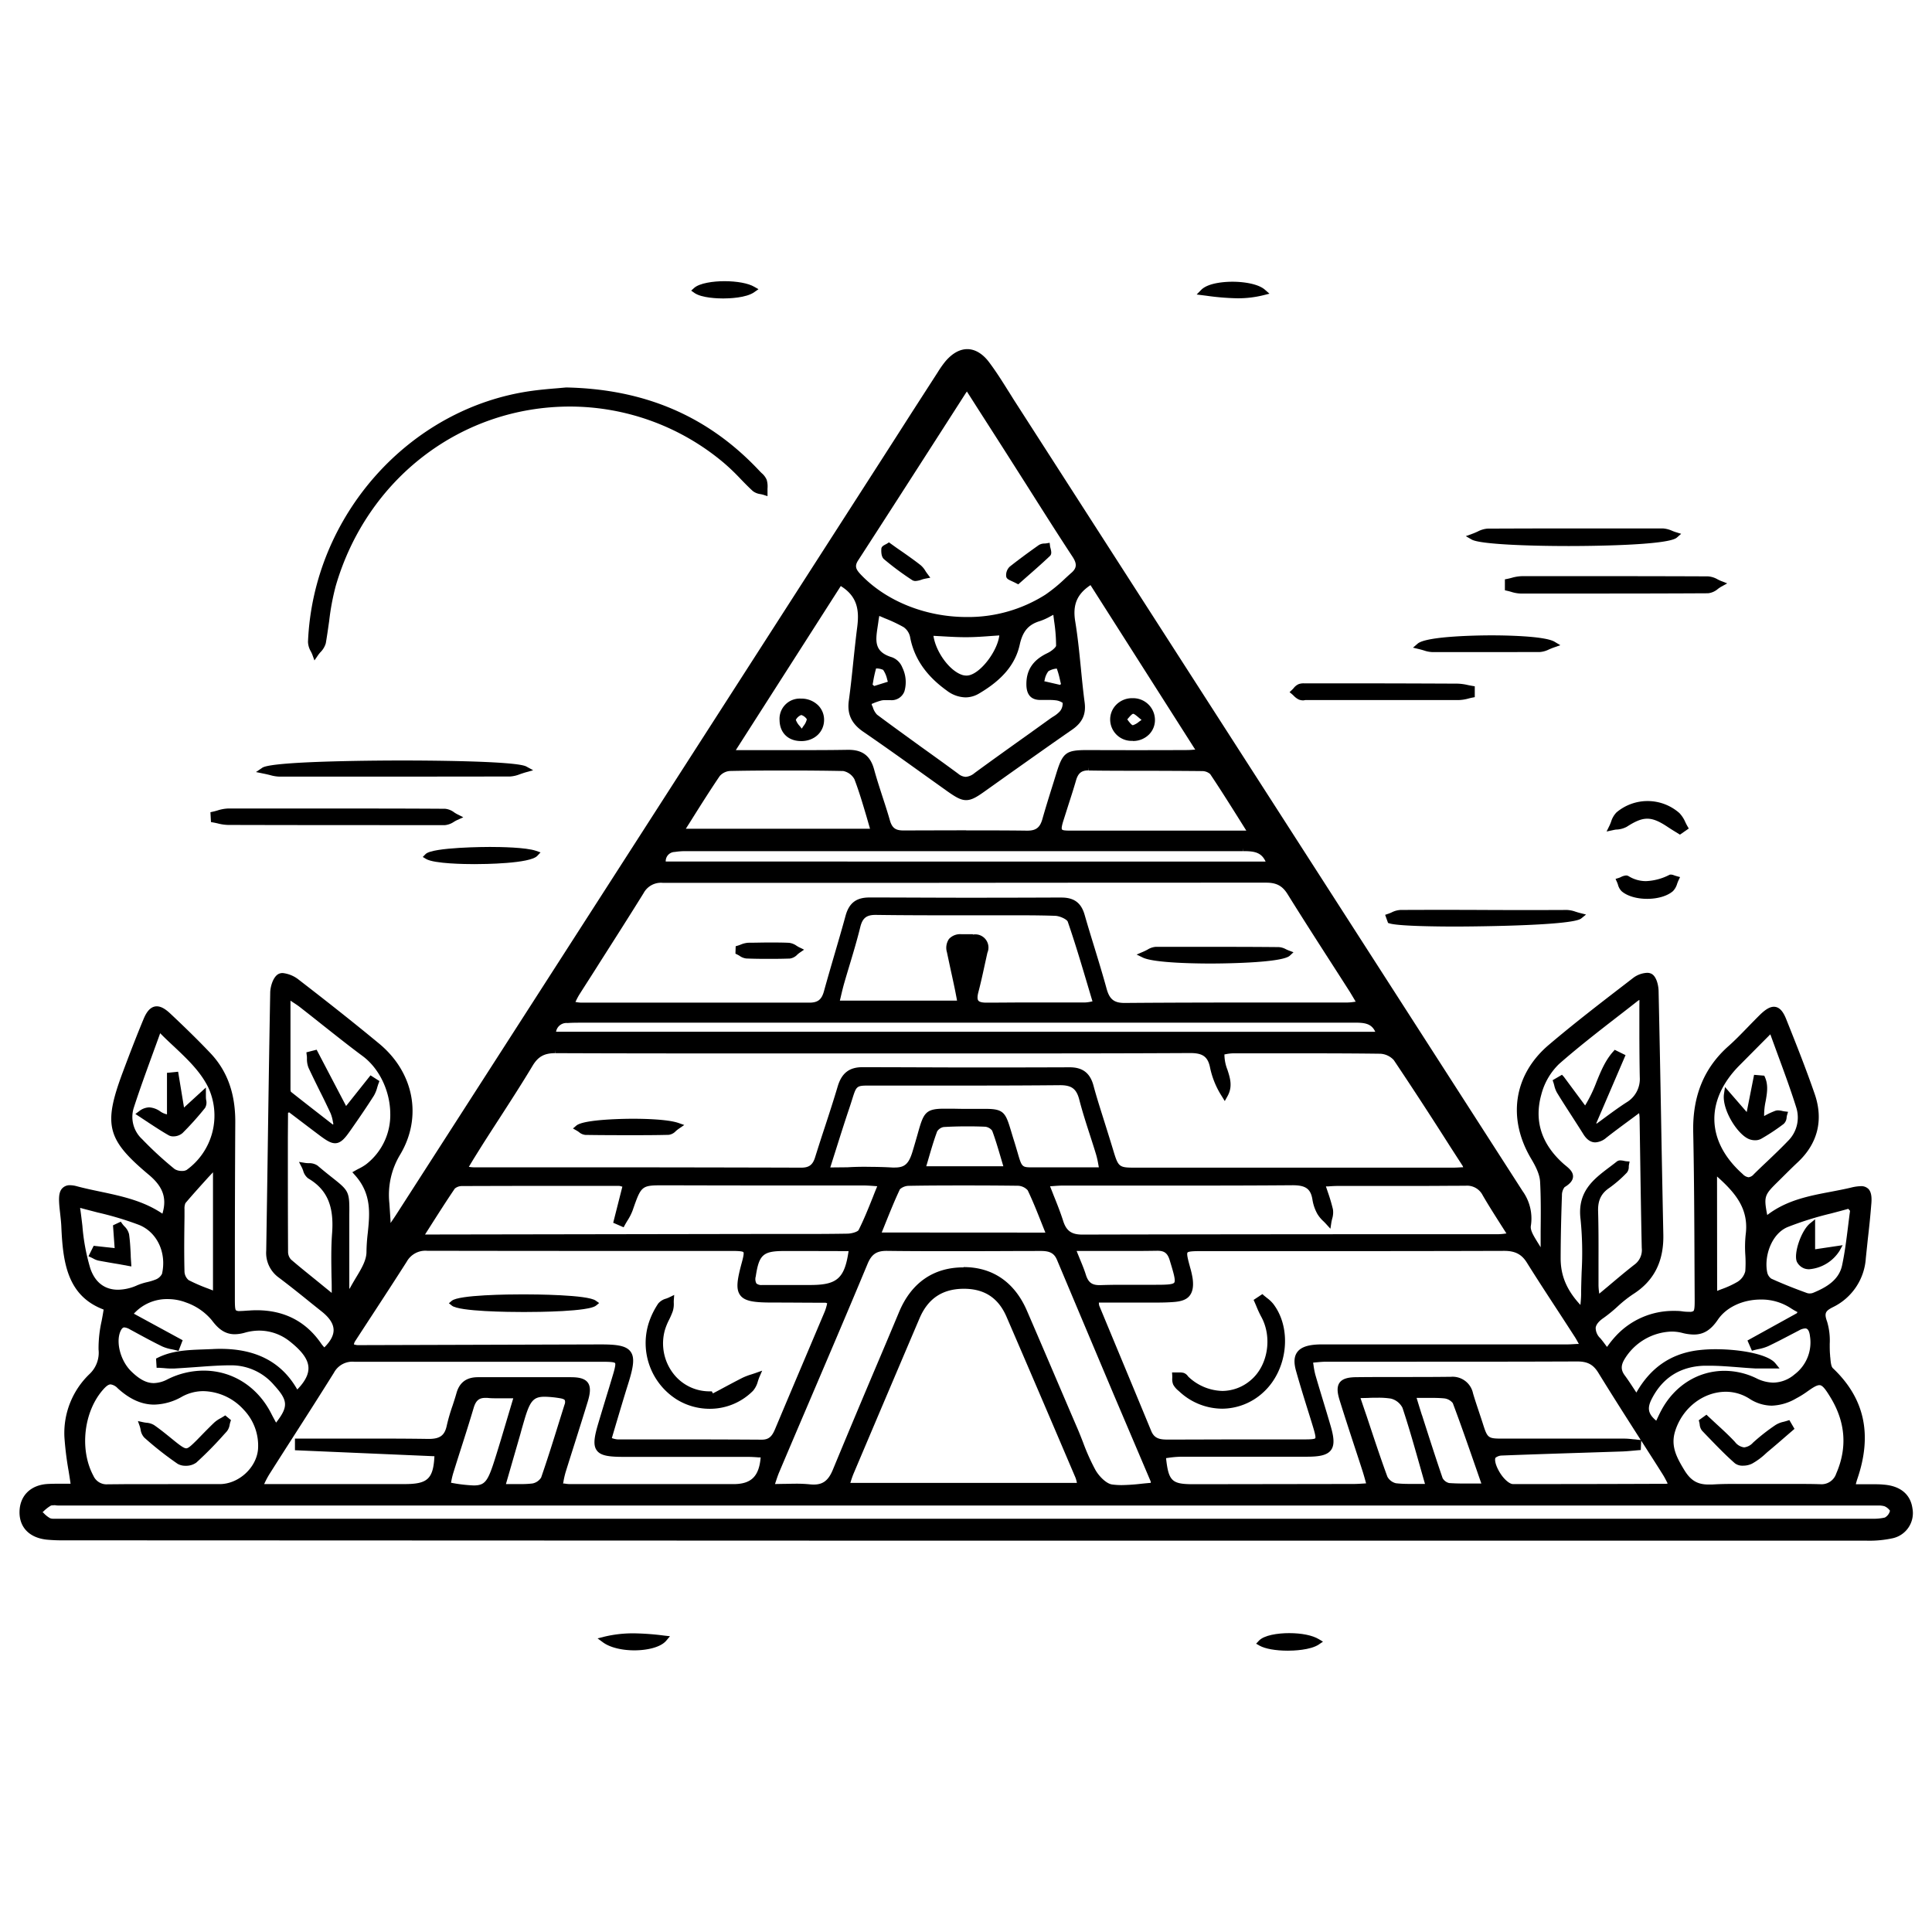 <svg id="Слой_1" data-name="Слой 1" xmlns="http://www.w3.org/2000/svg" viewBox="0 0 566.93 566.93"><path d="M18.73,452a48,48,0,0,1-5-.2c-5.11-.54-8.11-3.63-8-8.26s3.24-7.79,8.26-8.08c.92-.05,1.9-.07,3.07-.07l2.49,0,1.16,0c-.19-1.31-.39-2.58-.59-3.82a92.8,92.8,0,0,1-1.22-9.9,24,24,0,0,1,7.4-18.5A8.59,8.59,0,0,0,28.92,396a36.53,36.53,0,0,1,.9-8.36c.21-1.08.41-2.2.59-3.36C19.75,380.26,18.46,370.5,18,360c-.05-1.2-.19-2.44-.32-3.64s-.29-2.47-.34-3.73c-.09-2,.21-3.24,1-4a3,3,0,0,1,2.23-.84,8,8,0,0,1,2,.31c2.23.6,4.55,1.09,6.8,1.56,6.24,1.32,12.68,2.68,18.29,6.48,1.37-4.57.17-7.94-4-11.42-12.37-10.37-13.43-14.62-7.56-30.28,2.22-5.94,4.12-10.81,6-15.34.67-1.63,1.81-3.8,3.91-3.8,1.17,0,2.44.68,4,2.16,3.31,3.11,7.63,7.24,11.74,11.58,4.94,5.22,7.33,11.84,7.29,20.24q-.11,19.82-.12,39.63l0,11.76c0,2,0,3.51.33,3.84a1.94,1.94,0,0,0,1.14.2c.6,0,1.38-.06,2.36-.13h.18c.81-.07,1.62-.1,2.4-.1,8.14,0,14.54,3.33,19,9.9a9.49,9.49,0,0,0,.85,1c1.84-1.83,2.76-3.57,2.71-5.19-.06-1.77-1.21-3.54-3.54-5.38l-3.19-2.55c-3-2.44-6.21-5-9.37-7.38A8.93,8.93,0,0,1,78.12,367q.24-15,.45-29.9c.21-15,.44-30.49.72-45.73,0-1.82.87-4.86,2.55-5.62a2.75,2.75,0,0,1,1.11-.22,9.16,9.16,0,0,1,4.77,2c9.25,7.14,16.72,13.07,23.51,18.69,10.27,8.49,12.76,21.59,6.2,32.58A22.82,22.82,0,0,0,114.25,353c.12,1.64.22,3.28.35,5.28l0,.6c.66-.95,1.19-1.72,1.69-2.5Q187.45,245.73,258.55,135.1q4.43-6.89,8.83-13.78L275,109.5l.2-.31a29,29,0,0,1,2.22-3.15c2-2.35,4.2-3.59,6.43-3.59s4.48,1.31,6.34,3.77c2,2.65,3.81,5.51,5.54,8.28.65,1,1.29,2.07,1.95,3.1l54.76,85.17,94.37,146.77a13.78,13.78,0,0,1,2.4,10.23c-.19,1.3.9,3,1.95,4.72.31.5.63,1,.93,1.51,0-1.56,0-3.12,0-4.68.05-4.78.1-9.73-.16-14.56-.13-2.27-1.4-4.69-2.63-6.75-7.07-11.89-5.09-24.69,5.19-33.41,7.29-6.19,15-12.13,22.45-17.86l2.37-1.83a7.35,7.35,0,0,1,4-1.44,2.77,2.77,0,0,1,1.3.28c1.47.76,2.05,3.38,2.09,5q.44,20.27.79,40.54.28,15.5.6,31c.16,7.88-2.75,13.6-8.89,17.49a36.46,36.46,0,0,0-4.53,3.6,42.49,42.49,0,0,1-4.06,3.32c-1.48,1-2.25,2-2.37,2.92a4.21,4.21,0,0,0,1.37,3.09c.58.68,1.1,1.38,1.7,2.2l.25.33.5-.67a28.09,28.09,0,0,1,2.21-2.66,22.94,22.94,0,0,1,16.81-7.24c.83,0,1.69,0,2.54.13s1.6.14,2.15.14a1.86,1.86,0,0,0,1.16-.23c.37-.37.36-2.09.36-3.23l-.05-10c-.05-12.88-.11-26.21-.38-39.3-.22-10.6,3.18-18.87,10.41-25.26,1.87-1.66,3.65-3.5,5.38-5.28,1.27-1.31,2.59-2.67,3.94-4,1.61-1.53,2.82-2.21,3.94-2.21,1.91,0,2.94,1.95,3.62,3.64,3.08,7.7,5.84,14.67,8.35,21.93,2.64,7.63.91,14.58-5,20.09-1.39,1.3-2.77,2.67-4.11,4l-1.46,1.45c-4.13,4.07-4.44,4.38-3.35,10,5.69-4.37,12.32-5.63,18.75-6.84,1.9-.37,3.87-.74,5.77-1.19a13.36,13.36,0,0,1,2.92-.44,3,3,0,0,1,2.29.85c.88,1,1,2.59.78,4.74-.26,3.34-.62,6.73-1,10-.19,1.85-.39,3.7-.58,5.55a17.18,17.18,0,0,1-9.73,14.4c-2.12,1.1-2.54,1.71-1.62,4.25a19.31,19.31,0,0,1,.76,6.48c0,1.12,0,2.27.11,3.35q0,.33.06.69c.1,1.15.21,2.59.75,3.1,9.32,8.82,11.66,19.49,7.15,32.59-.13.38-.23.77-.39,1.34l0,.13,1.87,0,2.79,0c1.33,0,2.43,0,3.45.11,4.87.35,7.88,2.81,8.47,6.91a7.55,7.55,0,0,1-5.8,8.83,32,32,0,0,1-7.54.71l-271.9,0Zm-6-8.09a7.89,7.89,0,0,0,1.94,1.58,2.3,2.3,0,0,0,1,.17l.85,0c.32,0,.63,0,.93,0H547.22l2.25,0a14.38,14.38,0,0,0,3.63-.35,3.08,3.08,0,0,0,1.5-2A3.76,3.76,0,0,0,553,442a6.12,6.12,0,0,0-1.88-.22l-1.14,0-1.19,0H284.58l-.92,0H17.34c-.31,0-.64,0-1-.06s-.55,0-.81,0a1.49,1.49,0,0,0-.62.1,11.54,11.54,0,0,0-2.21,1.74l-.22.21Zm119.64-8.81a44.21,44.21,0,0,0,6.61.79c3.55,0,4.26-1.34,6.61-8.88q.73-2.34,1.44-4.69l3.58-12-1.81,0-2.54,0c-1.26,0-2.29,0-3.24-.12l-.62,0c-1.85,0-2.77.8-3.41,2.94-1.19,4-2.48,8.09-3.74,12q-1.14,3.56-2.25,7.13a22,22,0,0,0-.58,2.45A2.33,2.33,0,0,1,132.33,435.13Zm150.4-63.28c8.53,0,15,4.46,18.61,12.88,4.28,9.89,8.58,20,12.74,29.71l2.15,5c.55,1.29,1.06,2.6,1.57,3.91a62.3,62.3,0,0,0,3.59,8c1.09,1.93,3.23,4.06,4.91,4.29a20.47,20.47,0,0,0,2.82.18,57.07,57.07,0,0,0,5.72-.39q1.4-.15,2.82-.27a2.44,2.44,0,0,0-.06-.46L326.72,409q-8.28-19.63-16.55-39.29c-.8-1.91-2.06-2.62-4.65-2.62-7.78,0-15.5.06-23.22.06-8.07,0-15.29,0-22.06-.09h-.11c-2.91,0-4.36,1-5.52,3.74-6,14.43-12.27,29.06-18.3,43.2q-3.85,9-7.69,18.07c-.32.76-.58,1.53-.94,2.61-.08.25-.17.52-.27.8l2.69-.05c1.16,0,2.27-.05,3.35-.05a39.8,39.8,0,0,1,4.22.19,10.94,10.94,0,0,0,1.12.06c2.75,0,4.34-1.24,5.64-4.44,4-9.67,8.1-19.44,12.1-28.89q3.68-8.65,7.31-17.33c3.58-8.55,10.1-13.07,18.86-13.07ZM506.46,408.4c-6.67,0-12.8,4.77-14.91,11.59-1.33,4.28.37,7.58,2.73,11.44,1.84,3,3.82,4.19,7.07,4.19h0c.34,0,.69,0,1.05,0,1.69-.11,3.51-.17,5.72-.17,1.45,0,2.9,0,4.36,0l3.51,0,.82,0,5,0h5c2.77,0,5.05,0,7.15.08h.23a4.53,4.53,0,0,0,4.63-3.11c3.3-7.55,2.75-15.05-1.62-22.27-1.48-2.45-2.4-3.69-3.28-3.69s-2,.74-3.91,2.1a26.55,26.55,0,0,1-2.9,1.77,15.17,15.17,0,0,1-7.22,2.15,12.27,12.27,0,0,1-6.61-2.09A12.89,12.89,0,0,0,506.46,408.4Zm-358,27.09c.7,0,1.36,0,2,0,.87,0,1.68,0,2.46,0a26.21,26.21,0,0,0,3.34-.18,3.87,3.87,0,0,0,2.53-1.73c1.91-5.51,3.68-11.18,5.38-16.66l1.5-4.79a1.77,1.77,0,0,0,.07-1.25c-.12-.19-.46-.43-1.42-.58a30.58,30.58,0,0,0-4.45-.44c-3.35,0-4.37,1.19-6.08,7.09-.2.67-.39,1.35-.58,2s-.35,1.28-.53,1.92Zm-116-29.25c-.61,0-1.3.49-2.28,1.62-5.64,6.48-6.87,17.55-2.78,25.18a4.22,4.22,0,0,0,4.27,2.51h.19c2.37,0,4.74-.05,7.11-.05h8.85l.89,0H58.3q3,0,6,0h.15c5.57,0,10.84-4.81,11.27-10.29a15.24,15.24,0,0,0-4.24-11.58,16.43,16.43,0,0,0-11.75-5.41,13,13,0,0,0-6.29,1.6,17,17,0,0,1-8.19,2.35c-3.68,0-7.19-1.57-10.73-4.81A3.5,3.5,0,0,0,32.46,406.24Zm133.09,29.08a10.81,10.81,0,0,0,1.56.18l10,0q10.5,0,21,0,8.55,0,17.1,0c5.22,0,7.53-2.24,8-7.84l-.6,0c-1-.08-2.15-.15-3.2-.15H183.25c-4.45,0-6.93-.29-8.11-1.87s-.76-4,.46-8.1q1.56-5.22,3.16-10.43l1-3.33c.41-1.35,1-3.38.73-3.78s-2.48-.4-3.78-.4H127.2q-11.62,0-23.24,0A6.12,6.12,0,0,0,98,402.8c-4.07,6.52-8.28,13.1-12.36,19.46q-3.32,5.17-6.61,10.36a25.41,25.41,0,0,0-1.34,2.5l-.19.37h41.25c6.68,0,8.39-1.49,8.73-8.17l-40.93-1.76,0-3.42h6.82l15.12,0c4.68,0,10.84,0,17.07.1h.23c3.31,0,4.7-1,5.32-3.95a53.76,53.76,0,0,1,1.7-5.84c.39-1.2.8-2.44,1.14-3.66.88-3.13,2.94-4.66,6.29-4.66h2.9l9.16,0c3.06,0,6.11,0,9.17,0l5.93,0c2.05,0,4.08.21,5.09,1.59s.6,3.47,0,5.5c-1.22,4-2.51,8.07-3.75,12-.93,2.93-1.86,5.86-2.77,8.79a25.32,25.32,0,0,0-.63,2.75c0,.18-.08.37-.11.57Zm176.62-7.44c.74,6.84,1.77,7.65,8.09,7.65l46.91-.07c.93,0,1.87-.06,3-.13l.7-.05c-.07-.25-.14-.5-.2-.73-.3-1.09-.56-2-.85-2.91-.77-2.4-1.56-4.79-2.35-7.19-1.45-4.43-2.95-9-4.36-13.54-.56-1.8-1-3.83,0-5.2s3.07-1.57,5-1.59c4.54-.05,9.15-.05,13.61-.05s9.29,0,13.93-.06h.13a6.12,6.12,0,0,1,6.47,4.86c.51,1.75,1.11,3.52,1.68,5.24.37,1.11.74,2.22,1.1,3.33,1.5,4.71,1.5,4.71,6.27,4.71H476.6c1,0,1.93.11,2.86.21.42,0,.84.1,1.26.13l.75.07c-4.13-6.45-8.38-13.11-12.45-19.73-1.49-2.42-3.16-3.32-6.19-3.32-16.7.07-33.62.07-50,.07H389.19c-.93,0-1.89.09-3,.19l-.85.08c0,.25.07.5.1.73a22.12,22.12,0,0,0,.54,2.84c.72,2.5,1.48,5,2.23,7.47s1.52,5,2.24,7.49c.92,3.16,1.29,5.59.1,7.16s-3.63,1.91-6.95,1.92H358.39c-3.92,0-7.85,0-11.78,0a30.45,30.45,0,0,0-3.62.3Zm139.3-2.38-.81.06-1.43.13c-1.05.09-2.12.19-3.2.23l-11.37.37c-7.83.25-15.94.51-23.91.82a3.21,3.21,0,0,0-1.91.66c-.31.62,0,2.22,1.22,4.26s2.91,3.46,3.91,3.46h6.25q17.59,0,35.17-.07h3.38a3.15,3.15,0,0,0,.59-.09l-.15-.32c-.45-.87-.83-1.62-1.28-2.33-2-3.2-4.07-6.39-6.11-9.59-.08-.12-.15-.24-.23-.35ZM401,415.45c2.07,6.23,4,12.12,6.11,17.86a3.88,3.88,0,0,0,2.53,1.94,33.09,33.09,0,0,0,3.89.19l2.71,0,1.91,0q-.78-2.73-1.52-5.35c-1.68-5.93-3.27-11.54-5.09-17a5.26,5.26,0,0,0-3.38-2.68,23.25,23.25,0,0,0-3.83-.26c-.92,0-1.87,0-2.87.06l-2.23.05C399.82,412,400.4,413.72,401,415.45Zm16.27-.2c2.06,6.43,4,12.51,6.05,18.49a3,3,0,0,0,1.92,1.45c1.29.09,2.67.14,4.48.14l2.87,0,2.1,0L433,430.46c-2.26-6.49-4.39-12.62-6.69-18.73a3.72,3.72,0,0,0-2.48-1.38c-1-.1-2.14-.15-3.59-.15l-2.55,0-2,0Q416.48,412.81,417.25,415.25ZM316,435.15l0-.08a9.17,9.17,0,0,0-.41-1.47l-1.81-4.24c-6-14.08-12.24-28.65-18.42-42.95-2.39-5.54-6.48-8.23-12.51-8.23h-.17c-6.19.06-10.4,2.9-12.86,8.69q-9.66,22.68-19.27,45.37c-.33.76-.6,1.57-.91,2.51,0,.14-.08.27-.13.4Zm-136-13a6,6,0,0,0,1.23.23l16.4,0q13,0,25.92.08h0c2.18,0,3.05-1.1,3.9-3.13q4.11-9.78,8.25-19.54,3.15-7.44,6.3-14.89a14.49,14.49,0,0,0,.66-2.14c0-.1.06-.2.08-.3h0a2.3,2.3,0,0,0-.47-.18c-5.2,0-10.4-.06-15.6-.06s-8.07-.32-9.43-2.11-.95-4.49.41-9.52c.25-.91.76-2.79.5-3.14s-2.31-.37-3.28-.37H176.34q-25.51,0-51-.05a6.27,6.27,0,0,0-6,3.22c-3.19,5-6.5,10.09-9.71,15q-2.76,4.22-5.5,8.44a2.7,2.7,0,0,0-.28.81h0a4.26,4.26,0,0,0,1.09.22l37.71-.11,33.37-.1h.25c4.68,0,7.46.34,8.77,2.12s.81,4.62-.72,9.48c-1.17,3.71-2.26,7.41-3.43,11.32-.44,1.5-.89,3-1.35,4.57Zm142.46-39.69a3.52,3.52,0,0,0,.11.69L328,396.23q4.92,11.83,9.82,23.68c.86,2.11,2.36,2.52,4.66,2.52,7.94,0,15.78-.05,23.62-.05l16.76,0c.85,0,2.84,0,3.09-.34s-.36-2.35-.65-3.32q-.76-2.51-1.55-5c-1.17-3.76-2.38-7.66-3.46-11.52-.65-2.36-.56-4.05.29-5.31s2.43-2,4.91-2.27a22,22,0,0,1,2.48-.11h25l46.64,0c1,0,2-.07,3.21-.14l.48,0-.09-.16c-.41-.76-.74-1.35-1.09-1.9-1.5-2.32-3-4.64-4.54-7-3.15-4.82-6.41-9.8-9.52-14.78-1.53-2.47-3.46-3.47-6.65-3.47-21.87.07-43.66.07-64.73.07H352.57c-1.6,0-3.78,0-4.1.42s.24,2.43.64,3.91l.09.35a26.07,26.07,0,0,1,.77,3.36c.31,2.3,0,3.88-.85,5s-2.28,1.68-4.44,1.87c-2,.17-3.93.19-5.43.19H322.43C322.45,382.24,322.46,382.33,322.47,382.41ZM59.78,402.2c8.43,0,15.86,4.74,19.86,12.69.41.81.85,1.61,1.32,2.47l.05.1c3.71-4.77,3.47-6.54-.58-11a16.49,16.49,0,0,0-12.49-5.82H67.7c-3.54,0-7.14.3-10.62.55-2,.14-4.09.29-6.13.4h-.64c-.77,0-1.53-.06-2.27-.13l-1.26-.09-.82,0-.17-2.71.55-.27c4.23-2.09,8.83-2.25,13.28-2.41l2.65-.1c.8-.05,1.6-.07,2.39-.07,10.56,0,18,3.91,22.57,11.93,2.29-2.35,3.36-4.46,3.28-6.44-.09-2.34-1.8-4.75-5.38-7.6a14.41,14.41,0,0,0-9.06-3.24,15.48,15.48,0,0,0-4.13.58,11.15,11.15,0,0,1-3.08.48c-3.18,0-5.12-2-6.74-4.15a17.16,17.16,0,0,0-7.51-5.16,14.89,14.89,0,0,0-5.33-1,13.1,13.1,0,0,0-10,4.28l14.32,7.79-1.21,3.14-.8-.21c-.39-.1-.79-.19-1.19-.27a12.17,12.17,0,0,1-2.82-.85c-2.83-1.38-5.63-2.91-8.35-4.39l-1.13-.61a3.86,3.86,0,0,0-1.6-.57c-.19,0-.64,0-1.13,1.08-1.46,3.23,0,8.73,3.11,11.78,2.46,2.41,4.51,3.48,6.66,3.48a9.12,9.12,0,0,0,4-1.1A23.74,23.74,0,0,1,59.78,402.2Zm441.84-1.44-1.48,0c-7,.21-12.23,3.47-15.42,9.68-1.42,2.75-1.14,4.44,1.29,6.45l.13-.26c.43-.92.87-1.87,1.36-2.78,3.88-7.26,10.81-11.59,18.53-11.59a21.49,21.49,0,0,1,9.33,2.17,11.52,11.52,0,0,0,5,1.29,9.81,9.81,0,0,0,6.22-2.4,11.75,11.75,0,0,0,4.55-11.17c-.26-2.33-1.11-2.33-1.43-2.33a4,4,0,0,0-1.68.52l-2.57,1.34c-2.15,1.13-4.38,2.29-6.61,3.35a13.06,13.06,0,0,1-2.8.85c-.4.08-.79.17-1.18.27l-.77.21-1.31-3,14.48-8,.21-.36-.06,0a21.78,21.78,0,0,1-2-1.17,15.65,15.65,0,0,0-8.73-2.49c-5.29,0-10.11,2.26-12.58,5.9-2.08,3.06-4.19,4.37-7.06,4.37a14.25,14.25,0,0,1-3.48-.5,12.37,12.37,0,0,0-3.05-.37,16.74,16.74,0,0,0-13.83,8.14c-1.07,1.81-1.05,3.16.06,4.67.94,1.27,1.79,2.57,2.78,4.08l.66,1c4.12-7.21,9.92-11.26,17.69-12.36a41.9,41.9,0,0,1,5.64-.35c7,0,15.29,1.42,17.48,4.15l1.21,1.5h-3.77l-1.49,0c-.61,0-1.19,0-1.76,0-1.7-.09-3.39-.22-5.08-.36C507.34,401,504.44,400.76,501.62,400.76Zm-20.54-107.3-.27.08c-2.07,1.63-4.17,3.26-6.28,4.89-5.7,4.42-11.59,9-17.06,13.81a19.14,19.14,0,0,0-5.18,8.94c-2.14,7.65,0,14.44,6.35,20.18.22.2.45.39.69.59,1.11.91,2.36,1.94,2.26,3.41-.08,1.07-.89,2.05-2.48,3a3.89,3.89,0,0,0-.77,2.45c-.24,6.68-.37,12.71-.38,18.45,0,5.09,1.8,9.37,5.81,13.67v-.11c.11-1.15.19-2.06.2-3,0-2.19.08-4.42.15-6.59a98.45,98.45,0,0,0-.32-15.46c-1-8.08,3.77-11.71,8.43-15.23.74-.56,1.48-1.11,2.21-1.7a1.64,1.64,0,0,1,1.06-.33,5.61,5.61,0,0,1,1.07.14,5.07,5.07,0,0,0,.62.11l1,.08-.19,1a4.17,4.17,0,0,0-.05.52,2.59,2.59,0,0,1-.6,1.79l-.14.14a36.06,36.06,0,0,1-4.94,4.27c-2.42,1.64-3.41,3.68-3.32,6.84.14,4.79.13,9.65.12,14.35,0,2.49,0,5,0,7.46a18.87,18.87,0,0,0,.21,2.32v.1c.82-.68,1.62-1.36,2.4-2,2.72-2.3,5.3-4.48,7.93-6.53a5.3,5.3,0,0,0,2.15-4.91c-.19-8.59-.32-17.33-.45-25.79q-.09-6.21-.19-12.43a10.84,10.84,0,0,0-.14-1.32l-2.27,1.68c-2.56,1.89-5,3.68-7.34,5.52a5.39,5.39,0,0,1-3.23,1.37c-1.36,0-2.52-.8-3.53-2.43-1.22-1.95-2.47-3.88-3.71-5.81-1.36-2.1-2.71-4.2-4-6.32a7.73,7.73,0,0,1-.81-2.12c-.07-.28-.15-.57-.24-.85l-.24-.71,2.74-1.6.57.62,6.22,8.39a41.27,41.27,0,0,0,3.32-6.86c1.27-3.12,2.58-6.34,4.9-8.94l.47-.53,3.17,1.56-8.59,20,.13.09c.74-.53,1.48-1.08,2.21-1.62,2.08-1.53,4.22-3.11,6.43-4.54a8,8,0,0,0,4-7.44c-.08-3.81-.1-7.68-.12-11.43v-2.15c0-2.31,0-4.62,0-7Zm61.29,61.26c-1.7.48-3.43.93-5.1,1.37a95.19,95.19,0,0,0-12.75,4c-4.72,2-6.92,8.6-5.94,13.3a3,3,0,0,0,1.19,1.82c3.47,1.58,7.1,3,10.51,4.23a2.31,2.31,0,0,0,.74.11,2.66,2.66,0,0,0,1-.17c3.68-1.51,7.58-3.65,8.52-8.05.8-3.74,1.28-7.63,1.75-11.39.19-1.54.38-3.09.59-4.62ZM84.47,334c0,10.95,0,22.27.06,33.4a3.33,3.33,0,0,0,.86,2.19c3,2.59,6.08,5,9.61,7.9l2.34,1.9c0-1.58,0-3.1-.06-4.59-.07-4.49-.15-8.73.17-12.92.6-8-1.48-12.83-7-16.08a4.19,4.19,0,0,1-1.5-2.31c-.12-.31-.24-.63-.38-.91l-.84-1.63,1.81.3c.31.05.64.06,1,.08a4.27,4.27,0,0,1,2.65.71c1.86,1.59,3.33,2.75,4.52,3.69,4.73,3.75,4.87,4.05,4.79,10.72,0,1.06,0,2.3,0,3.76,0,2.85,0,11.92,0,11.92v6l.11,0c.54-1,1.17-2.07,1.77-3.08,1.63-2.69,3.16-5.22,3.16-7.69a51.37,51.37,0,0,1,.38-5.53c.58-5.65,1.18-11.49-3.77-17l-.76-.85,1-.56c.32-.18.65-.36,1-.53a14.71,14.71,0,0,0,2-1.2,18.31,18.31,0,0,0,7.13-15c-.07-6.6-3.25-13.19-8.1-16.79-4.06-3-8.08-6.22-12-9.31q-3.23-2.58-6.49-5.12c-.69-.54-1.44-1-2.4-1.64a2.9,2.9,0,0,0-.29-.19v3.53c0,7.79,0,15.07,0,22.34a2.21,2.21,0,0,0,.13.87c3.37,2.67,6.89,5.41,10.29,8.05l2,1.56.17-.14-.15-.73a11.39,11.39,0,0,0-.69-2.48c-1-2.11-2-4.24-3.06-6.3-1.13-2.29-2.3-4.65-3.39-7a6.93,6.93,0,0,1-.47-2.68c0-.36,0-.72-.07-1.06l-.09-.8,3-.77,8.65,16.52,7.16-9,2.62,1.68-.26.7c-.13.34-.24.7-.35,1.05a10.13,10.13,0,0,1-1,2.51c-2,3.16-4.29,6.51-6.91,10.25-1.53,2.18-2.75,3.73-4.49,3.73-1.26,0-2.55-.8-4.63-2.36s-4.25-3.21-6.38-4.83l-2.47-1.87-.33.14Zm419.41,44.8,1.2-.47a27.58,27.58,0,0,0,4.8-2.2,5.12,5.12,0,0,0,2.26-3.1,35.25,35.25,0,0,0,0-4.93,34.6,34.6,0,0,1,.11-5.75c1-7.52-2.88-12.2-8.4-17.12ZM61.13,345.46c-2.23,2.47-4.53,5-6.72,7.59a4,4,0,0,0-.27,1.75l0,2.28c-.07,5.3-.14,10.77,0,16.14a3.47,3.47,0,0,0,1.21,2.42,50.6,50.6,0,0,0,5.8,2.51l1.35.53V344Zm-37.62,9c.26,1.81.47,3.57.67,5.27a59.76,59.76,0,0,0,2.33,12.5c1.4,4.08,4.21,6.23,8.13,6.23h0a14.06,14.06,0,0,0,5.66-1.32,17.44,17.44,0,0,1,2.88-.91,17,17,0,0,0,2.56-.79,3.53,3.53,0,0,0,1.8-1.64c1.4-6.17-1.42-12.2-6.71-14.35a93.61,93.61,0,0,0-12.15-3.65C27,355.36,25.3,354.93,23.51,354.44Zm293.16,14.48c.79,1.9,1.48,3.55,2,5.23.7,2.14,1.76,2.94,3.92,2.94h.32c1.84-.06,3.81-.1,6.22-.1,1.53,0,3,0,4.57,0l4.44,0h.58c2.89,0,5.38,0,5.85-.63s-.24-3-1.22-6.21l-.09-.31c-.64-2.11-1.55-2.83-3.6-2.83h-.17q-3.66.06-7.31.06l-5.25,0h-11C316.18,367.73,316.43,368.34,316.67,368.92Zm-78.9-1.84c-2.56,0-5.09,0-7.63,0-6.24,0-7.41,1.08-8.37,7.46a2.77,2.77,0,0,0,.19,2.06,2.29,2.29,0,0,0,1.7.45h.12c1.8,0,3.6,0,5.4,0h9c7.48-.07,9.67-2,10.83-9.94Zm70.36-19c.34.88.69,1.72,1,2.55,1.05,2.59,2,5,2.82,7.53.93,3,2.46,4.1,5.65,4.1,28.28-.07,57-.09,84.78-.11l37.28,0a17,17,0,0,0,2.25-.21l.15,0-1.76-2.76c-1.85-2.91-3.6-5.66-5.22-8.46a5.13,5.13,0,0,0-5.09-2.79h-.12c-4.47,0-9.32.06-15.28.06h-10.3l-10.3,0H392.5c-.84,0-1.68.05-2.75.13l-.67,0c.17.53.34,1,.51,1.52a51.22,51.22,0,0,1,1.55,5.21,6.22,6.22,0,0,1-.23,2.78c-.08.35-.17.69-.22,1l-.29,1.91-1.31-1.43c-.23-.26-.49-.51-.74-.76a9.92,9.92,0,0,1-1.75-2.1,12.6,12.6,0,0,1-1.46-4.17c-.49-3.21-1.95-4.3-5.78-4.3h-.14c-9,.07-18.51.1-30.92.1H331.61l-16.69,0h-3.09c-.9,0-1.81.07-3,.16Zm-86.06,14H234c4,0,9.27,0,14.53-.09,1.54,0,3.19-.61,3.42-1.06,1.57-3.12,2.89-6.42,4.29-9.92.38-1,.77-1.94,1.18-2.94l-.84-.06c-1.21-.09-2.25-.16-3.25-.16l-25.26,0q-15.93,0-31.88-.05h-1.34c-6.64,0-6.64,0-9.21,7.37a15.64,15.64,0,0,1-1.53,3c-.24.4-.48.8-.71,1.21l-.4.74-3.06-1.33,2.69-10.61-.11,0a3.66,3.66,0,0,0-.86-.21l-21.08,0q-12.48,0-25,.05a3.22,3.22,0,0,0-2.12.74c-2.37,3.48-4.66,7.08-7.09,10.89l-1.65,2.59Zm84.69-.4c-.38-.93-.74-1.85-1.1-2.75-1.35-3.4-2.62-6.61-4.1-9.68a4.05,4.05,0,0,0-2.84-1.32c-4.76-.06-9.74-.09-14.79-.09-5.47,0-11.25,0-17.19.11a4,4,0,0,0-2.66,1c-1.52,3.2-2.85,6.52-4.26,10-.35.88-.71,1.78-1.09,2.7Zm210.18-55.63-6.45,6.5c-5,5-7.58,10.65-7.42,16.24s3,11,8.32,15.72a2.88,2.88,0,0,0,1.71.93h0a2.43,2.43,0,0,0,1.53-.88c1.31-1.29,2.64-2.57,4-3.84,2-1.91,4.07-3.88,6-5.9a9.67,9.67,0,0,0,2.49-9.78c-1.61-5.15-3.49-10.26-5.48-15.66-.7-1.92-1.42-3.87-2.15-5.89ZM47,303.19c-.71,2-1.42,3.92-2.11,5.82-2,5.5-3.9,10.7-5.6,15.95a8.86,8.86,0,0,0,2.41,9.31,104.86,104.86,0,0,0,9.57,8.8,3.91,3.91,0,0,0,2.13.53,2.61,2.61,0,0,0,1.35-.28A19.67,19.67,0,0,0,61,318.86c-2.36-4.62-6.07-8.11-10-11.82C49.66,305.8,48.31,304.53,47,303.19Zm90.58,39.21a10.75,10.75,0,0,0,1.33.14l27.7,0q34.24,0,68.49.1c2.33,0,3.41-.81,4.11-3.12.94-3,1.93-6.08,2.9-9,1.25-3.83,2.54-7.79,3.7-11.7s3.39-5.66,7.24-5.66c11.17,0,22.61.08,34,.08q13.43,0,26.84-.05c3.81,0,6,1.67,7,5.42s2.32,7.77,3.5,11.55c.72,2.3,1.44,4.6,2.14,6.9,1.68,5.58,1.68,5.58,7,5.58h.28q46.25,0,92.48,0c.85,0,1.69-.05,2.67-.11l.39,0a1.75,1.75,0,0,0-.18-.46l-3.65-5.65C420.17,328,414.6,319.43,409,311.08a5.74,5.74,0,0,0-4-1.87c-6.72-.09-14-.12-23-.12l-15.41,0h-4.79a12.84,12.84,0,0,0-2.19.27l-.31.05a12.28,12.28,0,0,0,.87,4.47c.8,2.45,1.62,5,0,7.84l-.77,1.38-.82-1.34a25,25,0,0,1-3.47-8.35c-.63-3.29-2.1-4.4-5.82-4.4-19.11.1-37.91.11-55.39.11H216.2c-14.52,0-33.69,0-53.17-.08l-.06-.93v.93c-3.26,0-5.09,1-6.74,3.79-3.07,5.12-6.37,10.22-9.55,15.15q-2.18,3.36-4.34,6.73c-1.16,1.82-2.3,3.66-3.55,5.67Zm116.77,0c2.93,0,5.32.07,7.52.2l.71,0c2.87,0,4.07-1.06,5.15-4.55.61-2,1.08-3.66,1.48-5.05,1.74-6.19,2.15-7.66,7.72-7.66l2.32,0c1.15,0,2.47.05,4,.05h1.48l2.33,0c.87,0,1.64,0,2.31,0,5.36,0,5.76,1.32,7.43,6.88.23.77.49,1.64.8,2.61.41,1.3.72,2.4,1,3.33,1.26,4.34,1.26,4.34,4.49,4.34h1.45l2.29,0H308c1.86,0,3.73,0,5.62,0l8.83,0c-.05-.3-.11-.59-.16-.86a25,25,0,0,0-.65-2.9c-.57-1.89-1.18-3.78-1.79-5.67-1.1-3.4-2.24-6.93-3.15-10.46-.82-3.16-2.24-4.22-5.63-4.22H311c-7.44.07-15.34.11-25.64.11l-13.63,0H255.34c-4,0-4,0-5.25,3.95-.25.8-.55,1.75-.92,2.85-1.33,3.94-2.59,7.94-3.93,12.18q-.78,2.44-1.6,5.05l5.08-.05C250.64,342.41,252.49,342.38,254.32,342.38Zm40.07-.17-.65-2.2c-.85-2.89-1.65-5.62-2.63-8.25a3,3,0,0,0-2-1.15c-1.76-.08-3.53-.11-5.26-.11-2.33,0-4.68.06-7,.2A2.89,2.89,0,0,0,275,332c-.94,2.53-1.72,5.18-2.54,8-.21.73-.43,1.47-.66,2.23Zm109.14-39.46c-1.12-2.47-3.19-2.68-6.08-2.68L171,300.1c-1.54,0-3.07,0-4.49.1a3.09,3.09,0,0,0-3.34,2.55Zm-92.06-39.39c3.68,0,5.77,1.56,6.77,5.05.9,3.15,1.88,6.34,2.83,9.43,1.22,4,2.49,8.13,3.61,12.23.86,3.15,2.2,4.22,5.29,4.22,15-.12,30.24-.13,44.93-.13l20.5,0a16.85,16.85,0,0,0,2.24-.23l.15,0-.24-.42c-.53-.91-1-1.67-1.43-2.4-1.87-2.93-3.74-5.84-5.62-8.76-4.2-6.53-8.54-13.29-12.71-20-1.5-2.42-3.25-3.36-6.26-3.36q-49.38,0-98.72.05-39.19,0-78.38,0a5.77,5.77,0,0,0-5.59,3c-4.2,6.78-8.57,13.62-12.79,20.24-2,3.2-4.08,6.39-6.11,9.6a19.73,19.73,0,0,0-1,1.89l-.12.24.1,0a9.73,9.73,0,0,0,1.56.19h35.27q15.85,0,31.7,0c2.51,0,3.63-.88,4.31-3.38,1-3.62,2.07-7.28,3.1-10.82,1.08-3.7,2.2-7.52,3.23-11.29s3.17-5.37,7-5.37c9.67,0,19.27.07,28.87.07q13.74,0,27.47-.06Zm-26,10.86a3.87,3.87,0,0,1,4.25,5.32c-.27,1.2-.53,2.41-.8,3.61-.57,2.64-1.17,5.37-1.86,8-.32,1.22-.32,2.05,0,2.45s1.1.6,2.34.6h.13c3.56,0,7.13-.05,10.69-.05h18.09a10,10,0,0,0,1.79-.24l.45-.09c-.54-1.78-1.06-3.55-1.58-5.29-1.87-6.28-3.64-12.21-5.68-18.1-.22-.63-2.23-1.66-3.69-1.71-2.87-.1-5.95-.15-10-.15l-5.12,0-5.12,0-7.19,0c-8.25,0-16.79,0-25.18-.12h-.11c-2.65,0-3.81.93-4.46,3.54-.9,3.67-2,7.36-3.07,10.92-.57,1.89-1.14,3.79-1.69,5.7-.36,1.28-.67,2.6-1,4-.08.34-.16.68-.24,1h34.39l-.13-.72c-.21-1.1-.39-2.06-.59-3-.34-1.63-.69-3.26-1.05-4.88q-.6-2.78-1.19-5.57a4.58,4.58,0,0,1,.6-3.94,4.47,4.47,0,0,1,3.66-1.38h3.34Zm85.88-21.42c-1.28-2.82-3.5-3.06-6.61-3.06v-.92l-.05.92-100.93,0-62.59,0A20.74,20.74,0,0,0,198,250a2.7,2.7,0,0,0-2.65,2.81Zm-87.83-9.15c6,0,12,0,17.92.08h0c2.53,0,3.69-.91,4.39-3.34.9-3.18,1.9-6.39,2.87-9.49.41-1.29.81-2.59,1.21-3.89,1.91-6.22,2.85-6.93,9.11-6.93h.5q14,.06,27.95,0c.83,0,1.69,0,2.77-.11l.47,0L320,171.7c-4,2.66-5.28,5.81-4.48,10.67.75,4.56,1.21,9.23,1.66,13.75.32,3.26.65,6.64,1.09,9.94.48,3.53-.65,6-3.74,8.11-6.2,4.29-12.44,8.73-18.48,13l-7.35,5.23c-2.23,1.58-3.65,2.39-5.2,2.39s-3-.84-5.36-2.49l-6.71-4.79c-5.9-4.23-12-8.6-18.09-12.77-3.48-2.38-4.8-5.2-4.26-9.14s.94-7.77,1.33-11.57c.35-3.3.71-6.71,1.14-10.06.64-5,0-9-4.83-12l-30.8,48.15h5.47l13.06,0c3.92,0,9.1,0,14.35-.09H249c4.1,0,6.41,1.77,7.5,5.75.73,2.68,1.61,5.37,2.46,8,.74,2.26,1.5,4.59,2.16,6.91s1.7,3,4,3C271.36,243.68,277.5,243.65,283.48,243.65Zm35.85-17.6c-2.05,0-3.05.8-3.67,3-.71,2.46-1.51,4.92-2.28,7.31-.47,1.48-.95,3-1.41,4.44s-.59,2.32-.42,2.56.66.36,2.55.36c3.07,0,6.14,0,9.22,0h42.33l-2.12-3.38c-2.91-4.63-5.66-9-8.49-13.22a3.58,3.58,0,0,0-2.44-.87c-5.83-.06-11.65-.08-17.48-.09-5.24,0-10.48,0-15.72-.08l-.07-.93Zm-64.1,17.12-1-3.47c-1.15-3.88-2.23-7.55-3.59-11.09a4.83,4.83,0,0,0-3.28-2.38c-5-.1-10.1-.15-15.69-.15-5.27,0-11,0-17.56.14a4.4,4.4,0,0,0-3,1.51c-2.71,4-5.24,8-7.93,12.28-.65,1.05-1.32,2.1-2,3.16Zm.76-35.89a5.42,5.42,0,0,0,1.3,2.41c4.3,3.22,8.75,6.41,13,9.5,3.58,2.56,7.28,5.22,10.88,7.88a3.63,3.63,0,0,0,2.15.87,4.57,4.57,0,0,0,2.6-1.13c5.2-3.81,10.53-7.61,15.69-11.29L308,211c.32-.24.67-.46,1-.68a8.66,8.66,0,0,0,2.05-1.63,3.54,3.54,0,0,0,.77-2.45,4.59,4.59,0,0,0-1.74-.7,14.46,14.46,0,0,0-2.14-.14q-.69,0-1.38,0l-1.26,0c-2.65,0-4-1.43-4.11-4.25-.13-4.41,1.83-7.43,6.17-9.5,1.39-.66,2.53-1.79,2.54-2.17a49.13,49.13,0,0,0-.57-7.18q-.12-.93-.24-1.89l-.73.38a18.19,18.19,0,0,1-3.26,1.48c-3.31,1-5,3-5.85,6.83-1.26,5.78-5.06,10.35-11.94,14.4a7.78,7.78,0,0,1-4,1.14,9.35,9.35,0,0,1-5.49-2c-6.11-4.39-9.63-9.55-10.77-15.77a4.7,4.7,0,0,0-1.89-2.84,43.66,43.66,0,0,0-5.47-2.58l-1.68-.72v.09c-.11.58-.18,1-.23,1.4s-.15,1.1-.24,1.66c-.62,4.14-1.12,7.42,4.24,9a5.23,5.23,0,0,1,3,3,9.68,9.68,0,0,1,.61,7,4,4,0,0,1-4.15,2.57h-.8l-.75,0a4.79,4.79,0,0,0-1,.09,17,17,0,0,0-2.59.9l-.33.13C255.82,206.84,255.9,207.06,256,207.28Zm.47-6,4-1.25-.18-.6a8,8,0,0,0-1.2-2.88,4.93,4.93,0,0,0-2.07-.42,35.35,35.35,0,0,0-.87,3.93l-.15.82Zm54.54-.33.26-.26c-.08-.3-.15-.59-.22-.89a25.64,25.64,0,0,0-1-3.63,5.65,5.65,0,0,0-2.47.78,5.94,5.94,0,0,0-1.08,2.48c0,.15-.09.3-.13.45Zm-37.16-14.39c.7,4.74,4.73,10.31,8.5,11.49a4.17,4.17,0,0,0,1.19.17,3.26,3.26,0,0,0,.72-.07c3.64-.79,8.39-7.21,8.92-11.71l-2.16.15c-2.4.18-4.89.36-7.36.37h-.39c-2.31,0-4.6-.13-7-.27Zm9.82-71.69c-.15.2-.25.34-.35.49l-8.24,12.84c-7.63,11.88-15.51,24.16-23.32,36.21-1.11,1.71-.68,2.64.79,4.19,7.42,7.78,19,12.43,31,12.44h0a42.27,42.27,0,0,0,23.12-6.54,45.82,45.82,0,0,0,5.89-4.83c.61-.56,1.22-1.12,1.84-1.66,1.52-1.35,1.6-2.6.31-4.59-4.6-7-9.18-14.25-13.6-21.23q-2.83-4.44-5.65-8.88c-2.74-4.3-5.49-8.59-8.37-13.08Z"/><path d="M453,367.11c0-6.8.24-13.62-.13-20.4-.14-2.44-1.46-5-2.76-7.17-6.7-11.26-5-23.73,5-32.24,8-6.82,16.44-13.22,24.79-19.66,1.13-.87,3.31-1.6,4.32-1.07s1.56,2.69,1.59,4.16c.53,23.83.9,47.67,1.39,71.51.15,7.12-2.21,12.73-8.45,16.68-3.1,2-5.6,4.85-8.63,6.95s-3.72,4.43-1.17,7.38c.84,1,1.57,2,2.63,3.44a53.32,53.32,0,0,1,3.39-4.2,22.06,22.06,0,0,1,18.61-6.84c4.38.41,4.69.2,4.67-4.24-.09-16.45-.09-32.89-.43-49.33-.2-9.77,2.68-18,10.1-24.55,3.28-2.9,6.17-6.24,9.34-9.26s4.57-2.64,6.07,1.11c2.9,7.24,5.79,14.5,8.34,21.88s1,13.76-4.76,19.11c-1.9,1.78-3.73,3.63-5.59,5.46-4.82,4.76-4.82,4.76-3.31,12.37,7.4-6.43,16.65-6.76,25.34-8.81,4.35-1,5.22-.33,4.86,4.18-.4,5.18-1,10.35-1.55,15.53a16.34,16.34,0,0,1-9.24,13.67c-2.52,1.29-3.15,2.4-2.07,5.38s.51,6.39.82,9.61c.15,1.5.17,3.49,1.1,4.37,9.52,9,11,19.68,6.91,31.62-.21.62-.37,1.27-.78,2.7,3.37,0,6.33-.18,9.26,0,4.55.33,7.11,2.52,7.63,6.12a6.69,6.69,0,0,1-5.11,7.8,30.91,30.91,0,0,1-7.32.69q-264.56,0-529.09,0a44.87,44.87,0,0,1-4.92-.2c-4.7-.49-7.28-3.17-7.22-7.33s2.82-6.9,7.39-7.16c2.67-.16,5.35,0,7.74,0-.74-5.33-1.72-10-2-14.7a22.88,22.88,0,0,1,7.13-17.79,9.5,9.5,0,0,0,2.95-8c-.19-3.81.94-7.68,1.6-12.28C20.57,380,19.37,370.19,19,360c-.1-2.46-.56-4.9-.67-7.36-.14-3.43.86-4.48,4.07-3.63,8.77,2.35,18.15,2.91,25.81,8.62,2.11-5.63.84-9.65-3.87-13.6C32,333.7,31.31,329.91,37,314.75c1.92-5.14,3.9-10.25,6-15.31,1.59-3.85,3.36-4.23,6.43-1.33,4,3.76,7.93,7.57,11.7,11.55,5.18,5.46,7.07,12.18,7,19.6C68,346.38,68,363.51,68,380.64c0,5.26,0,5.2,5,4.83,8.56-.64,15.61,2.11,20.58,9.4a22.11,22.11,0,0,0,1.55,1.81c5-4.49,4.9-8.57-.19-12.62-4.19-3.32-8.34-6.69-12.58-9.93A8,8,0,0,1,79,367c.41-25.21.7-50.42,1.17-75.62,0-1.7.83-4.27,2-4.8s3.58.59,4.94,1.64c7.92,6.11,15.78,12.3,23.49,18.67,9.77,8.07,12.47,20.56,6,31.4a23.74,23.74,0,0,0-3.3,14.69c.17,2.45.32,4.89.56,8.53,1.47-2.15,2.38-3.41,3.22-4.71Q188.23,246.23,259.33,135.6q8.22-12.78,16.41-25.6a33.13,33.13,0,0,1,2.34-3.37c3.66-4.33,7.91-4.39,11.34.14,2.72,3.6,5,7.53,7.45,11.33L446,350a12.85,12.85,0,0,1,2.27,9.59c-.36,2.38,2.24,5.2,3.52,7.83Zm-29.18-43.28.84.87c.27.54.54,1.08.8,1.62l.09.12-.09-.11-.83-1.6-.85-.86Zm10.69,16.44.86.87.78,1.63.08.11-.09-.1-.81-1.6-.86-.86-.09-.13Zm-5.76-9,.1.11-.1-.1Zm-23-35.39.84.87c.27.54.54,1.09.79,1.64l-.82-1.61-.85-.86Zm-125-185.75-.83.82-.79,1.61-.85.86-.15.1.11-.14.85-.86.78-1.61.88-.8.1-.1Zm146.35,218.7-.08-.11.09.1ZM306.2,140.51l.86.82c.26.55.53,1.09.78,1.64l-.82-1.6Zm3.3,5-.09-.11.09.09Zm41.93,65.78-.08-.11.09.1Zm33.71,52.65-.85-.87c-.26-.54-.52-1.09-.79-1.63l-.09-.11.11.1.81,1.6.85.87.79,1.6.85.86.79,1.63.08.1-.1-.09-.81-1.6-.85-.86Zm4.94,8.18.1.1-.12-.1c-.27-.55-.53-1.09-.8-1.63l-.09-.11.1.1ZM136,343.12c1.53.19,2.2.34,2.86.34q48.09.06,96.18.13c2.84,0,4.21-1.18,5-3.76,2.13-6.94,4.54-13.79,6.59-20.75,1-3.38,2.76-5,6.41-5q30.42.14,60.83,0c3.48,0,5.22,1.51,6.14,4.74,1.76,6.19,3.78,12.31,5.64,18.47s1.86,6.24,8.16,6.24l92.48-.05c1.32,0,2.64-.11,4.25-.19a9.13,9.13,0,0,0-.59-1.83c-6.71-10.34-13.35-20.73-20.26-30.93a6.58,6.58,0,0,0-4.74-2.29c-14.39-.17-28.77-.11-43.16-.08a23.34,23.34,0,0,0-3.35.45c-.74,4.57,3.4,8.25.94,12.66a24.48,24.48,0,0,1-3.35-8.05c-.76-4-2.83-5.17-6.83-5.15-29.73.17-59.46.11-89.19.12-32.34,0-64.67,0-97-.08-3.61,0-5.75,1.17-7.59,4.25-4.44,7.39-9.24,14.57-13.87,21.85C139.82,337,138.12,339.76,136,343.12Zm31.39-48.43a28,28,0,0,0,3.06.41c22.32,0,44.64,0,67,0,3,0,4.44-1.28,5.2-4.07,2-7.39,4.31-14.71,6.33-22.11.9-3.28,2.71-4.7,6.16-4.68q28.14.14,56.29,0c3.27,0,5,1.27,5.93,4.39,2.08,7.24,4.45,14.39,6.44,21.65.93,3.42,2.55,4.92,6.29,4.89,21.77-.17,43.55-.11,65.32-.15a37.71,37.71,0,0,0,3.88-.44c-1-1.73-1.66-2.92-2.38-4.05-6.12-9.58-12.33-19.09-18.32-28.75-1.74-2.8-3.87-3.8-7.07-3.8q-88.54.11-177.08,0a6.63,6.63,0,0,0-6.37,3.46c-6.21,10-12.6,19.89-18.9,29.84C168.6,292.23,168.17,293.21,167.41,294.69Zm154,86.54a13.49,13.49,0,0,0,.35,2.22c5.08,12.27,10.21,24.53,15.26,36.81,1.09,2.64,3.09,3.1,5.62,3.09,13.43-.07,26.85,0,40.28-.07,4.48,0,4.69-.37,3.32-4.85-1.68-5.5-3.45-11-5-16.51-1.15-4.13.19-5.95,4.41-6.41a37.54,37.54,0,0,1,4.11-.1l69.88,0c1.56,0,3.12-.15,5.21-.25-.88-1.56-1.35-2.51-1.92-3.4-4.69-7.24-9.48-14.42-14-21.74-1.82-2.91-4.14-3.92-7.49-3.9-29.6.09-59.19.05-88.79.07-5.63,0-5.79.22-4.35,5.49a28,28,0,0,1,.83,3.6c.52,3.82-.62,5.48-4.45,5.81-3.4.29-6.84.15-10.26.16C330.14,381.24,325.93,381.23,321.38,381.23Zm-143,41.42a20.22,20.22,0,0,0,2.87.61c14.1,0,28.21,0,42.32.11,2.69,0,3.83-1.5,4.75-3.7,4.82-11.48,9.72-22.94,14.55-34.42a29.57,29.57,0,0,0,1-3.35,7,7,0,0,0-1.57-.56q-7.8-.06-15.61-.06c-9.8,0-10.66-1.11-8.12-10.46,1.17-4.31.92-4.67-3.68-4.67-29.85,0-59.71,0-89.57-.06a7.16,7.16,0,0,0-6.75,3.66c-5,7.86-10.15,15.61-15.21,23.42a8.9,8.9,0,0,0-.63,2,11.39,11.39,0,0,0,2.22.47q35.53-.08,71.08-.21c9.38,0,10.28,1.3,7.42,10.4C181.73,411.25,180.15,416.73,178.37,422.65Zm105.29,18.22v0H17.34c-1,0-2.09-.3-2.84.1a21.59,21.59,0,0,0-3.36,2.73,15.64,15.64,0,0,0,3.08,2.61c.9.44,2.15.19,3.25.2H36l511.26,0a24.87,24.87,0,0,0,6.12-.36,3.92,3.92,0,0,0,2.18-2.83c.08-.71-1.33-2-2.3-2.31a15.85,15.85,0,0,0-4.48-.2ZM246.37,170.73l-32.18,50.32h5.39c9.73,0,19.46.07,29.18-.08,3.76-.05,5.81,1.44,6.81,5.07,1.37,5,3.19,9.91,4.63,14.91.76,2.67,2.21,3.73,5,3.7q18.07-.15,36.17,0c3,0,4.5-1.26,5.28-4,1.28-4.48,2.71-8.91,4.08-13.36,1.84-5.95,2.34-6.3,8.73-6.28q14,.06,27.95.05c1.32,0,2.64-.11,4.87-.22l-32.07-50.41c-5.05,3.06-6.55,6.77-5.67,12.09,1.29,7.83,1.7,15.8,2.75,23.67.44,3.33-.71,5.39-3.36,7.23-8.67,6-17.23,12.17-25.84,18.27-4.2,3-5.18,3-9.48-.1-8.26-5.88-16.46-11.84-24.82-17.57-3.08-2.1-4.38-4.5-3.87-8.26,1-7.19,1.55-14.43,2.47-21.63C253.11,178.7,252.36,174,246.37,170.73ZM226.12,436.36c4.4,0,8-.28,11.46.08,4.1.42,6.17-1.2,7.71-4.95,6.33-15.46,13-30.8,19.4-46.21,3.37-8,9.35-12.51,18-12.51s14.42,4.57,17.78,12.33c5,11.56,9.93,23.15,14.88,34.74,1.72,4,3.06,8.26,5.21,12.05,1.16,2.05,3.5,4.46,5.58,4.75,4,.55,8.26-.28,12.5-.54a8,8,0,0,0-.22-1.68Q324.74,401.85,311,369.31c-1.08-2.58-3-3.2-5.56-3.19-15.07.06-30.14.1-45.21,0-3.37,0-5.17,1.16-6.49,4.31-8.56,20.46-17.32,40.84-26,61.26C227.25,432.88,226.88,434.16,226.12,436.36ZM402,436.14c-.56-2-.92-3.39-1.37-4.78-2.23-6.91-4.56-13.79-6.71-20.72-1.33-4.28-.4-5.55,4.1-5.6,9.18-.1,18.36,0,27.54-.11,3.1,0,4.85,1.3,5.7,4.2s1.88,5.72,2.79,8.59c1.64,5.16,1.87,5.36,7.15,5.36,11.79,0,23.57,0,35.36,0,1.34,0,2.69.22,4,.33,0,.42,0,.83-.05,1.25-1.53.12-3.06.3-4.59.35-11.76.39-23.53.74-35.29,1.19-.94,0-2.37.49-2.7,1.17-1.22,2.5,3.13,9.05,6,9.06q22.39,0,44.81-.08a13.16,13.16,0,0,0,2-.38c-.77-1.45-1.31-2.66-2-3.78-6.3-9.94-12.74-19.81-18.91-29.85-1.74-2.84-3.83-3.76-7-3.75-24.53.1-49.06.05-73.58.07-1.47,0-2.94.21-4.91.36.31,1.83.43,3.29.82,4.67,1.45,5,3,9.95,4.48,14.95,1.86,6.45.78,7.89-6,7.9-12.33,0-24.66,0-37,0-1.82,0-3.64.34-5.45.51.8,8.2,2,9.4,9.16,9.39q23.43,0,46.86-.07C398.62,436.38,400.06,436.24,402,436.14Zm-84.87-.06a23.6,23.6,0,0,0-.76-2.85Q306.33,409.62,296.19,386c-2.54-5.87-7-8.84-13.54-8.78-6.67.06-11.14,3.22-13.7,9.25q-9.66,22.68-19.27,45.37c-.52,1.21-.88,2.49-1.48,4.2ZM87.49,424.66v-1.61h4c11.37,0,22.75-.07,34.12.08,3.55.05,5.68-1,6.46-4.67.68-3.21,1.94-6.28,2.83-9.45.79-2.8,2.57-4,5.43-4,9,0,18.09-.08,27.13,0,4.67,0,5.58,1.32,4.18,5.9-2.1,7-4.36,13.85-6.51,20.78-.42,1.34-.62,2.74-1,4.36a26.61,26.61,0,0,0,3,.38c16,0,32.06.1,48.09,0,6,0,8.66-2.94,9-9.62-1.59-.09-3.19-.26-4.79-.26q-18.09,0-36.18,0c-8.29,0-9.06-1-6.76-8.78,1.36-4.6,2.77-9.18,4.17-13.77,1.54-5.05,1.37-5.36-3.93-5.37-24.26,0-48.51.07-72.77,0a7.05,7.05,0,0,0-6.72,3.67c-6.22,10-12.64,19.87-19,29.82-.74,1.17-1.3,2.45-2.25,4.28h4.52q19.13,0,38.24,0c7.43,0,9.43-2.06,9.68-10ZM283.71,113.2c-.7,1-.95,1.28-1.17,1.62q-15.77,24.52-31.56,49c-1.46,2.26-.71,3.64.9,5.33,13.46,14.16,38.41,17,55.29,6.05a68.82,68.82,0,0,0,7.84-6.58c1.94-1.73,1.94-3.52.47-5.78-6.51-10-12.84-20.07-19.25-30.11C292.2,126.45,288.15,120.13,283.71,113.2Zm104.12,234c1,3.12,1.89,5.41,2.41,7.78.23,1.07-.29,2.31-.46,3.47a16.69,16.69,0,0,1-2.38-2.69,11.82,11.82,0,0,1-1.34-3.86c-.62-4-2.89-5.11-6.85-5.08-22.46.17-44.92.06-67.38.07-1.44,0-2.88.18-5,.32,1.6,4.14,3.16,7.59,4.28,11.18,1.05,3.4,3,4.77,6.57,4.76,40.67-.12,81.35-.1,122-.15,1.12,0,2.25-.22,4-.4-2.85-4.56-5.42-8.42-7.75-12.43-1.4-2.42-3.21-3.28-6-3.26-12.46.13-24.92,0-37.38,0C391.17,347,389.84,347.1,387.83,347.21Zm-204.12.31a10.86,10.86,0,0,0-2.08-.52c-15.35,0-30.69,0-46,0a3.93,3.93,0,0,0-2.87,1.14c-3.19,4.68-6.18,9.5-9.67,14.93h5.44l92.08-.08c9.31,0,18.63.06,28-.08,1.46,0,3.72-.57,4.22-1.57,2.19-4.35,3.86-8.95,6-14.12-2.28-.13-3.86-.3-5.43-.31q-28.58,0-57.14-.08c-8.65,0-8.62-.06-11.44,8.05a28.81,28.81,0,0,1-2.16,4l-1.57-.68C181.87,354.79,182.74,351.35,183.71,347.52Zm273-30.09,1.46-.85,7,9.42c3.95-5.27,4.71-12.07,8.89-16.77l1.76.87L467.29,330l1.29.88c3-2.18,6-4.49,9.13-6.51a8.89,8.89,0,0,0,4.43-8.24c-.09-4.52-.1-9-.13-13.56,0-3.36,0-6.72,0-10.3-1,.28-1.47.28-1.75.51-7.85,6.19-15.91,12.15-23.4,18.75a20.16,20.16,0,0,0-5.46,9.38c-2.3,8.25.24,15.35,6.62,21.12,1.68,1.52,4.68,3.08.62,5.52-.79.47-1.18,2.1-1.22,3.21-.23,6.16-.37,12.32-.38,18.48s2.47,10.93,7.48,15.74c.18-2.27.37-3.7.38-5.13,0-7.4.76-14.9-.18-22.18-1.13-8.78,5.1-11.91,10.3-16.09.41-.32,1.4.06,2.11.12-.11.62,0,1.46-.38,1.82a37.39,37.39,0,0,1-4.95,4.31c-2.79,1.88-3.83,4.27-3.73,7.63.21,7.26.08,14.53.13,21.79,0,1.13.22,2.27.42,4.22,4.28-3.57,7.86-6.71,11.62-9.63a6.21,6.21,0,0,0,2.5-5.66c-.28-12.74-.43-25.48-.64-38.22,0-.76-.19-1.52-.37-3-4,2.94-7.46,5.47-10.87,8.13-2.19,1.71-3.88,1.64-5.41-.82-2.54-4.06-5.21-8.05-7.74-12.12A13.81,13.81,0,0,1,456.75,317.43ZM321.69,294.61c-2.59-8.55-4.85-16.57-7.58-24.43-.41-1.19-2.94-2.28-4.52-2.33-7.12-.25-14.25-.1-21.38-.12-10.41,0-20.82,0-31.23-.13-3.08,0-4.71,1.13-5.47,4.24-1.38,5.58-3.18,11.05-4.75,16.59-.55,1.92-1,3.88-1.53,6.21H281.9c-.37-1.94-.62-3.4-.93-4.85-.73-3.48-1.51-7-2.24-10.44-.58-2.76.5-4.22,3.4-4.21h3.28c2.87,0,4,1.38,3.37,4.2-.88,3.87-1.65,7.77-2.65,11.61-.8,3.08.14,4.24,3.36,4.2,9.59-.11,19.18,0,28.77,0A28.24,28.24,0,0,0,321.69,294.61ZM98.28,381.28c0-7.18-.37-13.31.09-19.38.54-7.13-.82-13-7.41-16.94-.79-.48-1-1.88-1.53-2.85,1.07.18,2.47,0,3.18.58,10.25,8.74,8.93,4.89,9,17.47q0,6,0,11.92v6.74l1.52.41c1.9-4,5.36-7.91,5.36-11.86,0-7.37,3.25-15.49-3.62-23.14a23.81,23.81,0,0,0,3.09-1.8c11.89-9.27,8.17-26.46-1-33.25-6.26-4.66-12.29-9.63-18.45-14.42-1.11-.86-2.33-1.58-4.18-2.81,0,9.82,0,18.7,0,27.58a2.22,2.22,0,0,0,.42,1.54c4.28,3.41,8.62,6.76,12.94,10.12l1.2-1a21.74,21.74,0,0,0-1-4c-2.08-4.47-4.38-8.84-6.44-13.31a11.79,11.79,0,0,1-.46-3.47l1.48-.39,9,17.14c2.83-3.58,5.18-6.54,7.53-9.49l1.29.83a18.21,18.21,0,0,1-1.32,3.39c-2.22,3.45-4.53,6.85-6.89,10.21-2.93,4.18-3.67,4.27-7.81,1.16-3.1-2.33-6.18-4.68-9.26-7l-1.4.58c0,13.82,0,27.64,0,41.46a4.25,4.25,0,0,0,1.19,2.88C88.91,373.77,93.17,377.13,98.28,381.28Zm144.1-37.88c7.15,0,13.29-.27,19.4.1,4.13.25,5.64-1.42,6.8-5.18,4.42-14.28,1.31-11.83,16.14-12,10.33-.11,8.92-1,12,8.77s1,8.19,11.33,8.3c5,.06,10,0,15.59,0-.44-2.11-.63-3.56-1.05-4.94-1.63-5.37-3.53-10.67-4.94-16.1-1-3.72-2.87-4.95-6.69-4.92-17.53.18-35.06.09-52.59.09-9,0-7.35-.61-10.05,7.42C246.34,330.75,244.55,336.6,242.38,343.4Zm14.94-163.9c-.24,1.36-.38,2-.46,2.68-.59,4.72-2.27,9.6,4.65,11.71,2.73.84,4,6.2,3,8.73-1.2,3-4,1.59-6.08,2.07a33.67,33.67,0,0,0-3.94,1.41c.72,1.47,1.06,3.46,2.22,4.33,7.89,5.91,16,11.52,23.94,17.38,2.22,1.64,3.82,1.23,5.84-.25,7.29-5.35,14.68-10.55,22-15.81a15.33,15.33,0,0,0,3.25-2.48,4.46,4.46,0,0,0,1-3.21c-.13-.64-1.58-1.29-2.52-1.44a32.22,32.22,0,0,0-4.92-.09c-2.26,0-3.11-1.19-3.17-3.35-.13-4.14,1.67-6.76,5.64-8.64,1.26-.6,3-1.95,3.06-3,.08-3.32-.55-6.66-1-10.51a40.7,40.7,0,0,1-5,2.4c-3.81,1.15-5.61,3.54-6.48,7.51-1.4,6.4-6.06,10.6-11.51,13.81-2.89,1.7-5.84,1.12-8.49-.79-5.29-3.8-9.18-8.53-10.4-15.19a5.6,5.6,0,0,0-2.33-3.46A82.8,82.8,0,0,0,257.32,179.5ZM48.71,436.44h0c5.2,0,10.4-.07,15.6,0,6.06.09,11.87-5.09,12.35-11.14,1-12.16-13-22.1-23.65-16.27-7.06,3.86-12.56,2.5-17.85-2.33-2.46-2.24-3.86-1.54-5.68.55-5.94,6.83-7.18,18.21-2.9,26.23a5.22,5.22,0,0,0,5.29,3C37.48,436.37,43.1,436.44,48.71,436.44Zm468.11,0v0c5.74,0,11.48-.11,17.22,0a5.46,5.46,0,0,0,5.72-3.66c3.5-8,2.79-15.74-1.67-23.12-3.1-5.11-3.83-5.17-8.52-1.86a25.73,25.73,0,0,1-2.79,1.71c-4.28,2.26-8.09,3.1-12.91.09-8.65-5.39-20.08,0-23.21,10.11-1.45,4.69.43,8.26,2.83,12.19,2.27,3.73,4.88,4.87,9,4.59C507.24,436.18,512,436.43,516.82,436.43ZM162.08,303.67H404.82c-1.27-4.73-4.78-4.52-8.22-4.52l-225.59,0c-1.51,0-3,0-4.52.1C164,299.37,162.43,300.59,162.08,303.67Zm-109.66,90-.63,1.62A21.35,21.35,0,0,1,48,394.27c-3.19-1.56-6.31-3.28-9.44-5-1.65-.9-3-1.2-4,.94-1.61,3.56-.13,9.47,3.3,12.82,4.08,4,7.41,4.71,11.76,2.55,11.24-5.59,23.62-1.48,29.26,9.7.61,1.22,1.29,2.41,2.05,3.82,4.9-6,4.92-8.14.24-13.26a17.44,17.44,0,0,0-13.43-6.12c-5.6.08-11.19.65-16.78.94a39.75,39.75,0,0,1-4.07-.2l-.08-1.27c4.87-2.41,10.3-2.15,15.56-2.42,10.51-.55,19.46,2.4,24.7,12.45,6.85-6.41,5.24-11.06-1.3-16.28a15.39,15.39,0,0,0-14-2.82c-4.22,1.19-6.34,0-8.83-3.34a18.26,18.26,0,0,0-7.92-5.46c-6.48-2.47-13.84-.36-17.06,4.46ZM528,386.09l.81-1.41c-.94-.53-1.93-1-2.82-1.6-6.77-4.6-18-3.12-22.6,3.65-2.63,3.89-5.15,4.6-9.54,3.49-6.77-1.7-14.35,2.22-17.9,8.2-1.19,2-1.3,3.77.11,5.69s2.57,3.8,4.26,6.32c4-7.68,9.66-12.09,17.74-13.23,7.62-1.08,19.82.42,22.27,3.46-2,0-3.53.06-5,0-5.05-.27-10.11-.94-15.14-.79A17.86,17.86,0,0,0,483.9,410c-1.81,3.5-1.11,5.73,2.46,8.31.65-1.37,1.25-2.73,1.95-4,5.33-10,16.48-13.89,26.65-9,4.56,2.19,8.52,1.75,12.25-1.22a12.65,12.65,0,0,0,4.89-12c-.33-2.86-1.69-3.95-4.46-2.53-3,1.57-6,3.21-9.15,4.67a22,22,0,0,1-3.82,1.07L514,393.8ZM367.33,244.61c-4.19-6.63-7.75-12.4-11.52-18a4.35,4.35,0,0,0-3.2-1.27c-11.07-.12-22.14-.07-33.21-.17-2.66,0-3.93,1.22-4.63,3.64-1.14,3.93-2.47,7.81-3.68,11.73-1.08,3.5-.69,4.1,3,4.12,9.7,0,19.4,0,29.1,0Zm-167.87-.51h57c-1.75-5.69-3.1-10.86-5-15.82a5.62,5.62,0,0,0-4.12-3c-11.09-.23-22.19-.17-33.28,0a5.27,5.27,0,0,0-3.78,1.91C206.61,232.61,203.2,238.19,199.46,244.1Zm173.17,9.62c-1.39-4.69-4.57-4.9-8-4.9l-163.52.07a21,21,0,0,0-3.27.19c-2.59.4-3.57,2-3.43,4.64ZM257.36,362.61h50.76c-2-5-3.67-9.48-5.73-13.75-.48-1-2.39-1.82-3.66-1.84q-16-.19-32,0c-1.2,0-3.06.63-3.48,1.52C261.16,353,259.45,357.52,257.36,362.61Zm262.48-60.8c-3.88,3.92-6.94,7-10,10.09-10.6,10.64-10.2,23.38.94,33.31,1.71,1.53,2.94,1.57,4.51,0,3.31-3.28,6.77-6.4,10-9.76a10.53,10.53,0,0,0,2.7-10.69C525.66,317.37,522.83,310.13,519.84,301.81Zm-473.23-.33c-3,8.29-5.79,15.68-8.23,23.19A9.81,9.81,0,0,0,41,334.92a106.52,106.52,0,0,0,9.66,8.87,4.91,4.91,0,0,0,4.58.29c8-5.51,10.91-17.08,6.53-25.64C58.34,311.71,52.24,307.4,46.61,301.48Zm-24.22,51.7c1.13,7.22,1.27,13.59,3.24,19.33C28,379.3,34,380.9,40.68,378c1.72-.76,3.71-.94,5.43-1.7A4.24,4.24,0,0,0,48.44,374c1.44-6.31-1.36-13-7.26-15.4C35.59,356.31,29.54,355.18,22.39,353.18ZM543.82,355l-1.13-1.37c-6.2,1.81-12.62,3.08-18.53,5.57-5,2.12-7.6,9-6.48,14.34a3.84,3.84,0,0,0,1.71,2.47c3.45,1.57,7,2.93,10.57,4.25a3.6,3.6,0,0,0,2.38-.06c4.16-1.71,8.07-4,9.08-8.72C542.58,366.09,543.05,360.53,543.82,355ZM419.35,436.29c-2.44-8.45-4.47-16.1-7-23.6a6.11,6.11,0,0,0-4.11-3.31c-3.1-.51-6.35-.15-10.36-.15,3,8.93,5.51,16.72,8.29,24.4a4.79,4.79,0,0,0,3.29,2.54A87.81,87.81,0,0,0,419.35,436.29ZM151.81,409.47c-3.39,0-6.09.18-8.76-.05-2.83-.24-4.2.92-5,3.57-1.89,6.41-4,12.75-6,19.13-.37,1.22-.56,2.5-.84,3.77,11.66,1.95,12,1.76,15.2-8.58q.73-2.34,1.44-4.69Zm262.58-.13c2.87,8.94,5.35,16.86,8,24.7a3.86,3.86,0,0,0,2.73,2.07c3.33.25,6.7.09,10.82.09-3.05-8.69-5.79-16.79-8.8-24.8-.36-1-2.09-1.84-3.26-2C421.1,409.15,418.24,409.34,414.39,409.34Zm-99.85-43.17c1.39,3.47,2.48,5.82,3.28,8.27.85,2.6,2.36,3.66,5.15,3.56,5.06-.18,10.13-.05,15.2,0,8.63,0,8.53,0,6-8.34-.77-2.57-2.07-3.54-4.67-3.49-5.89.12-11.77,0-17.66,0ZM147.22,436.4c3.75,0,6.49.24,9.15-.11a4.63,4.63,0,0,0,3.28-2.34c2.46-7.1,4.64-14.3,6.89-21.47.59-1.88-.12-2.73-2.09-3-8-1.2-9.32-.4-11.56,7.3-.38,1.31-.73,2.63-1.11,3.95C150.35,425.65,148.91,430.6,147.22,436.4ZM63.36,343.08l-.71-.7c-3,3.35-6,6.66-8.94,10.07a4,4,0,0,0-.49,2.34c-.08,6.15-.19,12.3-.07,18.45a4.31,4.31,0,0,0,1.69,3.21A86.71,86.71,0,0,0,63.36,380ZM250,366.16c-6.87,0-13.39,0-19.9,0-6.77,0-8.26,1.47-9.28,8.25-.38,2.49.33,3.61,2.93,3.57,4.79-.07,9.58,0,14.36,0C246.3,377.88,248.85,375.52,250,366.16Zm252.91,14c2.77-1.17,5.28-1.92,7.42-3.26a6.06,6.06,0,0,0,2.69-3.8c.36-3.52-.33-7.15.14-10.64,1.19-8.75-4-13.88-10.25-19.29Zm-232.43-37h25.12c-1.29-4.24-2.3-8-3.67-11.7a3.76,3.76,0,0,0-2.83-1.76c-4.1-.17-8.22-.14-12.31.09a3.72,3.72,0,0,0-2.73,1.91C272.78,335.22,271.81,338.89,270.52,343.14Zm2.3-157.6c.24,5.43,4.87,12,9.24,13.35a4.84,4.84,0,0,0,2.39.12c4.27-.93,9.84-8.64,9.69-13.59-3.5.2-7,.56-10.49.58S276.62,185.72,272.82,185.54ZM255,201.19l1.27,1.08,5.37-1.67c-.57-1.59-.82-3.44-1.82-4.68-.6-.74-3.42-.87-3.49-.66A44.72,44.72,0,0,0,255,201.19Zm56.32.74,1-1a33.35,33.35,0,0,0-1.65-5.67c-.11-.24-2.93.17-3.76,1-1,1-1.2,2.8-1.74,4.25Zm-26.52,77.63a4.09,4.09,0,0,0-1.37-.53c-.21,0-.64.71-.58.79a2.91,2.91,0,0,0,1.09.81C284,280.67,284.34,280.12,284.78,279.56Z"/><path d="M91.67,192.15c-.13-.34-.29-.68-.46-1a5.92,5.92,0,0,1-.83-2.79c1.5-37,29.69-68.65,65.58-73.65,2.72-.38,5.48-.61,7.7-.79l2.44-.22h.11c23.2.49,41.76,8.53,56.76,24.6l.5.5a5.35,5.35,0,0,1,1.51,2,6.92,6.92,0,0,1,.24,2.55c0,.31,0,.63,0,.94l0,1.3-1.24-.4c-.27-.08-.56-.14-.85-.2a4.54,4.54,0,0,1-2.26-.93c-1.24-1.13-2.42-2.35-3.56-3.53a63,63,0,0,0-4.94-4.73,70.18,70.18,0,0,0-45.11-16.5c-31.94,0-59.56,21.14-68.73,52.61a71.09,71.09,0,0,0-1.93,10.26c-.31,2.17-.62,4.41-1,6.6A6.22,6.22,0,0,1,94,191.42a9,9,0,0,0-.73.93l-1,1.45Z"/><path d="M166.19,114.6c23,.48,41.3,8.45,56.1,24.31a7.44,7.44,0,0,1,1.82,2.19,11.37,11.37,0,0,1,.18,3.22c-.94-.3-2.11-.33-2.77-.94-2.91-2.68-5.48-5.77-8.53-8.29-40.44-33.42-100.45-14.42-115.32,36.57-1.59,5.46-1.89,11.3-3,16.93-.24,1.17-1.41,2.16-2.15,3.23-.43-1.15-1.28-2.31-1.23-3.44,1.5-37,29.75-67.9,64.79-72.78C159.88,115.08,163.71,114.84,166.19,114.6Z"/><path d="M470.79,174.17q-12.32,0-24.63,0a10.3,10.3,0,0,1-2.73-.5c-.37-.11-.74-.21-1.11-.29l-.72-.17V170l.75-.14q.61-.13,1.23-.3a12.22,12.22,0,0,1,3-.49q13.05,0,26.1,0,14.25,0,28.52.06A6.56,6.56,0,0,1,504,170a10.55,10.55,0,0,0,1,.47l1.84.72-1.73.95a11.76,11.76,0,0,0-1,.67,5.29,5.29,0,0,1-2.89,1.28C491.89,174.14,482,174.17,470.79,174.17Z"/><path d="M442.52,170.79a22.12,22.12,0,0,1,4-.77q27.3-.08,54.6,0c1.17,0,2.32.84,3.49,1.29-1.16.63-2.31,1.82-3.47,1.83-18.34.12-36.68.1-55,.05a17.65,17.65,0,0,1-3.64-.77Z"/><path d="M460.33,160.23c-11.61,0-26-.5-28.47-1.9l-1.73-1,1.87-.68c.61-.22,1.15-.46,1.63-.68a7.39,7.39,0,0,1,2.87-.85q13.28-.06,26.54-.06,12.42,0,24.86,0a8,8,0,0,1,2.73.68,10.88,10.88,0,0,0,1,.38l1.69.52L492,157.8C489.06,160.11,465.1,160.23,460.33,160.23Z"/><path d="M491.4,157.07c-3.66,2.9-54.84,2.89-59.08.46,1.82-.66,3-1.46,4.19-1.46q25.69-.12,51.39,0A13.51,13.51,0,0,1,491.4,157.07Z"/><path d="M122.13,227.89q-20.13,0-40.27,0a11,11,0,0,1-2.62-.45c-.53-.13-1.15-.28-1.9-.43l-2.23-.46L77,225.27c3.24-2.06,37.17-2.11,41-2.11,5.56,0,33.4.08,36.45,1.77l2,1.09-2.16.61c-.64.18-1.21.38-1.72.55a9.23,9.23,0,0,1-2.94.68Z"/><path d="M77.53,226.05c4-2.52,72.35-2.63,76.52-.31-1.91.54-3.16,1.19-4.41,1.2q-33.88.08-67.78,0A28,28,0,0,1,77.53,226.05Z"/><path d="M102.15,242.12q-17.64,0-35.28-.05a13.32,13.32,0,0,1-3-.45c-.41-.09-.83-.19-1.24-.26l-.72-.13-.16-2.89.76-.17c.43-.09.86-.22,1.29-.34a11.63,11.63,0,0,1,3.12-.58q13.72,0,27.44,0c12.82,0,24.69,0,36.27.08a5.24,5.24,0,0,1,2.66,1.07,9,9,0,0,0,.93.55l1.73.87-1.76.8a9.7,9.7,0,0,0-.95.51,5.71,5.71,0,0,1-2.68,1Q116.37,242.13,102.15,242.12Z"/><path d="M62.75,239.07a21,21,0,0,1,4.2-.9q31.86-.07,63.71,0c1.06,0,2.12,1,3.18,1.53-1.09.49-2.17,1.41-3.26,1.42q-31.85.1-63.7,0a23.8,23.8,0,0,1-4.06-.7Z"/><path d="M382.53,205.52a3.61,3.61,0,0,1-1.37-.23,5,5,0,0,1-1.5-1.1c-.15-.14-.3-.29-.45-.42l-.8-.66.76-.72c.14-.13.28-.29.42-.44a3.83,3.83,0,0,1,1.52-1.21,4.37,4.37,0,0,1,1.45-.22l.7,0,.6,0h7.31q18.27,0,36.56.09a15.39,15.39,0,0,1,3,.41q.63.13,1.26.24l.77.13,0,3.18-.76.15c-.36.07-.73.16-1.1.26a12,12,0,0,1-2.7.44q-12.64,0-25.29,0h-19.4l-.46,0Z"/><path d="M431.86,203.86a19.32,19.32,0,0,1-3.63.68q-22.35.08-44.69,0a5.39,5.39,0,0,1-2-.13,7.85,7.85,0,0,1-1.72-1.37c.53-.51,1-1.23,1.62-1.46a7.05,7.05,0,0,1,2.44-.12c14.62,0,29.24,0,43.86.09a27.83,27.83,0,0,1,4.11.64Z"/><path d="M427.3,271.89c-4.94,0-16.74-.09-19.54-.92l-.45-.14-.85-2.38.88-.3a10.09,10.09,0,0,0,1-.4,6.53,6.53,0,0,1,2.61-.73q12.27-.06,24.55,0t24.33,0a8.56,8.56,0,0,1,2.5.51c.41.13.85.27,1.34.39l1.74.44L464,269.51C461.29,271.83,427.64,271.89,427.3,271.89Z"/><path d="M407.64,269c1.1-.37,2.2-1.08,3.29-1.08q24.45-.1,48.88,0a17.3,17.3,0,0,1,3.62.88c-2.62,2.22-50,2.88-55.41,1.27C407.9,269.73,407.77,269.38,407.64,269Z"/><path d="M435.94,191.35q-7.85,0-15.68,0a8.7,8.7,0,0,1-2.39-.47c-.43-.13-.92-.27-1.49-.41l-1.75-.42,1.36-1.17c2.73-2.37,19.69-2.44,21.62-2.44,3.63,0,15.72.14,18.59,1.89l1.67,1-1.85.65c-.54.18-1,.39-1.47.58a7,7,0,0,1-2.7.77Q443.9,191.35,435.94,191.35Z"/><path d="M416.59,189.53c3.15-2.73,35-3,39.13-.47-1.65.58-2.76,1.29-3.87,1.3-10.53.09-21.06.07-31.58,0A19.34,19.34,0,0,1,416.59,189.53Z"/><path d="M139.21,253.57c-2.72,0-11.77-.11-14.15-1.5l-1-.6.83-.85c2-2.06,18.17-2.09,18.85-2.09,3.08,0,10.57.11,13.56,1.14l1.32.46-.94,1C155.58,253.45,141.92,253.57,139.21,253.57Z"/><path d="M157,250.54c-2.24,2.47-27.85,2.84-31.45.73C127.41,249.36,151.64,248.7,157,250.54Z"/><path d="M491.48,244c-.69-.42-1.37-.85-2.05-1.3-2.61-1.75-4.37-2.46-6.05-2.46s-3.39.68-6,2.36a6.91,6.91,0,0,1-2.91.82c-.39,0-.79.1-1.17.18l-1.86.4.84-1.71c.18-.36.33-.76.48-1.15a6.72,6.72,0,0,1,1.59-2.75,14.14,14.14,0,0,1,18.45.19,9,9,0,0,1,1.74,2.66c.19.39.38.78.59,1.14l.43.74-2.59,1.8Z"/><path d="M492.91,243.76c-1-.63-2-1.23-3-1.88-5.24-3.49-7.84-3.44-13.11-.11-1,.66-2.5.6-3.77.88.6-1.23.91-2.78,1.86-3.62a13.23,13.23,0,0,1,17.2.17c1,.92,1.46,2.38,2.17,3.59Z"/><path d="M483.35,263.76c-3.1,0-5.9-.84-7.5-2.24a4.16,4.16,0,0,1-1.08-1.95c-.09-.24-.17-.49-.27-.71l-.43-.95,1-.31a5.06,5.06,0,0,0,.61-.26,4,4,0,0,1,1.48-.44,1.43,1.43,0,0,1,.72.19,9.65,9.65,0,0,0,5.11,1.47h0a16.4,16.4,0,0,0,6.88-1.84l.19-.08.3,0a2.54,2.54,0,0,1,.79.18c.19.07.45.16.79.26l1.06.29-.47,1c-.15.31-.26.63-.38.94a5.14,5.14,0,0,1-1.24,2.19C489.31,262.9,486.49,263.76,483.35,263.76Z"/><path d="M491.69,258c-.48,1-.69,2.2-1.39,2.83-3,2.73-10.77,2.74-13.85,0-.59-.52-.75-1.55-1.11-2.34.7-.22,1.65-.85,2.07-.6,4.39,2.65,8.61,1.63,12.85-.32C490.44,257.48,490.76,257.69,491.69,258Z"/><path d="M377.9,484.38c-3.55,0-6.66-.55-8.3-1.48l-1-.57.79-.85c1.51-1.66,5.59-2.25,8.91-2.25,3.65,0,6.82.64,8.68,1.76l1.24.74-1.19.81C384.55,484.24,379.42,484.38,377.9,484.38Z"/><path d="M386.5,481.78c-3.11,2.14-13.09,2.21-16.44.32C372.22,479.74,382.54,479.41,386.5,481.78Z"/><path d="M186.16,484.28c-3.79,0-7.24-.88-9.23-2.35l-1.58-1.16,1.91-.48a35.93,35.93,0,0,1,8.76-1,76.34,76.34,0,0,1,8.87.66l1.71.19-1.11,1.32C193.72,483.53,189.51,484.28,186.16,484.28Z"/><path d="M177.48,481.19c6.23-1.55,11.48-1,17.3-.37C192.11,484,181.64,484.26,177.48,481.19Z"/><path d="M363.09,87.53a73.63,73.63,0,0,1-9.15-.76l-2.79-.35,1.3-1.33c2.18-2.25,7.6-2.42,9.21-2.42,3.31,0,7.56.62,9.53,2.35l1.32,1.16-1.7.43A30.82,30.82,0,0,1,363.09,87.53Z"/><path d="M353.11,85.74c2.81-2.9,14.29-2.82,17.48,0C364.4,87.29,358.77,86.44,353.11,85.74Z"/><path d="M212.19,87.58c-1.43,0-6.28-.12-8.43-1.63l-.94-.67.85-.77c1.59-1.44,5.64-2,8.9-2,3.68,0,7,.61,8.74,1.63l1.26.72-1.19.84C219,87.45,213.74,87.58,212.19,87.58Z"/><path d="M220.85,85c-3.09,2.19-13.73,2.21-16.56.21C206.62,83.07,217.05,82.82,220.85,85Z"/><path d="M185.83,333.11c-4.42,0-9,0-14.07-.08a3.36,3.36,0,0,1-1.86-.82,6.65,6.65,0,0,0-.62-.41l-1.15-.66,1-.85c2.3-1.93,15.14-2,16.6-2,2.95,0,10.15.12,13.37,1.24l1.69.59-1.46,1a12.19,12.19,0,0,0-1,.77,3.45,3.45,0,0,1-2.09,1.12C192.81,333.1,189.32,333.11,185.83,333.11Z"/><path d="M169.74,331c2.35-2,23.6-2.49,29.07-.59-1.11.79-1.82,1.72-2.53,1.73q-12.25.12-24.51,0C171.12,332.1,170.48,331.42,169.74,331Z"/><path d="M355.19,282.74c-3.82,0-16.52-.13-19.84-1.75l-1.82-.89,1.86-.79c.51-.22.94-.44,1.34-.65a5.33,5.33,0,0,1,2.42-.82l13,0c7.2,0,14.75,0,23.1.08a5,5,0,0,1,2.08.62c.27.13.55.26.85.37l1.38.52-1.07,1C376.12,282.67,357.32,282.74,355.19,282.74Z"/><path d="M377.85,279.75c-2.55,2.42-37,2.9-42.1.41,1.52-.65,2.46-1.4,3.41-1.4q18-.09,36.07.05A8.79,8.79,0,0,1,377.85,279.75Z"/><path d="M226.24,281.37c-2.19,0-4.56,0-7.24-.11a4.19,4.19,0,0,1-2-.79,7,7,0,0,0-.65-.36l-.54-.27.07-2.17.64-.19c.27-.08.55-.18.82-.29a6.89,6.89,0,0,1,2.23-.55c2,0,4.06-.07,6.08-.07s4,0,5.87.09a4.79,4.79,0,0,1,2.26.89c.25.15.5.31.75.43l1.42.69-1.3.9a7.66,7.66,0,0,0-.66.53,3.74,3.74,0,0,1-2.2,1.18C230,281.34,228.2,281.37,226.24,281.37Z"/><path d="M216.76,278.37a11.42,11.42,0,0,1,2.81-.8c4-.1,7.94-.12,11.9,0,.89,0,1.76.8,2.64,1.23-.79.54-1.56,1.52-2.37,1.55-4.23.14-8.48.09-12.72,0-.77,0-1.52-.69-2.28-1.05Z"/><path d="M358.63,413.37a18.55,18.55,0,0,1-12.52-5l-.28-.25a6.11,6.11,0,0,1-1.57-1.84,4.33,4.33,0,0,1-.27-1.92c0-.21,0-.43,0-.63l-.06-1,1,0,.6,0h.61a4.4,4.4,0,0,1,1.21.14,2.56,2.56,0,0,1,1.23.95,2.58,2.58,0,0,0,.32.34,15,15,0,0,0,9.81,4,12.9,12.9,0,0,0,8.3-3.15c5.06-4.23,6.43-12.61,3.06-18.68a29.78,29.78,0,0,1-1.34-2.88c-.18-.43-.36-.86-.55-1.29l-.32-.71,2.57-1.71.53.47.8.65a9.92,9.92,0,0,1,1.84,1.72c5.61,7.27,4.28,19.39-2.83,25.93A17.93,17.93,0,0,1,358.63,413.37Z"/><path d="M370.36,381a17.52,17.52,0,0,1,2.52,2.24c5.32,6.91,4,18.49-2.72,24.69a17.07,17.07,0,0,1-23.43-.18,6.48,6.48,0,0,1-1.63-1.81,6.34,6.34,0,0,1-.2-2.21,9,9,0,0,1,2.21.08c.46.13.78.74,1.19,1.1,6.14,5.36,13.57,5.7,19.31.9,5.43-4.53,6.86-13.37,3.28-19.83-.73-1.3-1.24-2.73-1.85-4.1Z"/><path d="M208.21,413.4a18.42,18.42,0,0,1-9.52-2.67,19.57,19.57,0,0,1-8.33-22.49,22.77,22.77,0,0,1,2.8-5.74,4.59,4.59,0,0,1,2.33-1.44c.31-.12.62-.23.9-.37l1.45-.71-.12,1.61a8.63,8.63,0,0,0,0,.88,7,7,0,0,1-.3,2.3,22.78,22.78,0,0,1-1.09,2.52,18,18,0,0,0-1.24,3.06A14.52,14.52,0,0,0,197.53,403a13.37,13.37,0,0,0,10.65,5.28h.7l.32.6,1.9-1c2.21-1.19,4.5-2.42,6.78-3.58a17.94,17.94,0,0,1,2.63-1l1.14-.38,2-.71-.84,1.94c-.15.37-.28.77-.41,1.16a7,7,0,0,1-1.42,2.8A17.81,17.81,0,0,1,208.21,413.4Z"/><path d="M208.82,410.11c3.15-1.68,6.29-3.41,9.48-5a30.11,30.11,0,0,1,3.66-1.34c-.54,1.24-.77,2.77-1.65,3.67a17.13,17.13,0,0,1-21.14,2.52,18.52,18.52,0,0,1-7.93-21.42,21.43,21.43,0,0,1,2.69-5.5c.53-.78,1.88-1,2.87-1.5a12.29,12.29,0,0,1-.27,2.94c-.68,1.93-1.84,3.7-2.36,5.66-2.57,9.75,4.48,19.17,14.16,19.07Z"/><path d="M153.72,385c-4.41,0-19-.14-21.13-1.88l-.87-.7.86-.72c2.07-1.74,16.61-1.88,21-1.88,3.13,0,18.87.09,21.23,1.84l1,.71-.92.75C172.71,384.87,158.14,385,153.72,385Z"/><path d="M174.28,382.41c-2.75,2.23-38.36,2.23-41.11,0C135.8,380.2,171.29,380.2,174.28,382.41Z"/><path d="M235.08,217.46c-3.77,0-6.25-2.39-6.32-6.08A5.94,5.94,0,0,1,235,205h.11a7,7,0,0,1,5,2,6,6,0,0,1,1.71,4.34c-.06,3.48-2.82,6.06-6.56,6.13Zm0-7.63a3.06,3.06,0,0,0-1.55,1.4,5.29,5.29,0,0,0,1.19,1.87l.55.71.49-.75a4.91,4.91,0,0,0,1-2,3,3,0,0,0-1.68-1.26Z"/><path d="M235,205.93c3.45,0,6,2.25,5.92,5.37s-2.4,5.16-5.65,5.23-5.5-1.94-5.57-5.16A5,5,0,0,1,235,205.93Zm.41,9.55c1.23-2.19,2.4-3.36,2.34-4.45,0-.81-1.72-2.15-2.63-2.12s-2.47,1.51-2.44,2.31C232.71,212.33,234,213.39,235.39,215.48Z"/><path d="M332.37,217.4a6.29,6.29,0,0,1-6.59-5.93,6.14,6.14,0,0,1,1.58-4.47,6.54,6.54,0,0,1,4.56-2.12h.36a6.41,6.41,0,0,1,6.63,6.24,6,6,0,0,1-1.65,4.32,6.61,6.61,0,0,1-4.74,2Zm-1.31-5.92c.43.54,1,1.28,1.36,1.33h0a5.18,5.18,0,0,0,1.78-1c.24-.18.5-.36.78-.55l-.76-.63c-.65-.55-1.38-1.17-1.69-1.17v0c-.34,0-1,.77-1.43,1.27l-.32.37C330.87,211.22,331,211.35,331.06,211.48Z"/><path d="M338,211.13a5.26,5.26,0,0,1-5.48,5.35A5.35,5.35,0,1,1,332,205.8,5.54,5.54,0,0,1,338,211.13Zm-1.4.2c-2-1.43-3.1-2.86-4.12-2.8s-2,1.63-2.94,2.53c.91.95,1.74,2.52,2.77,2.67S334.51,212.56,336.58,211.33Z"/><path d="M268.65,170.49a1.8,1.8,0,0,1-1-.28,83.43,83.43,0,0,1-8.22-6.1c-.61-.5-.89-1.5-.81-3,0-.73.68-1.06,1.24-1.36a5,5,0,0,0,.46-.25l.53-.35,2.27,1.63,2,1.38c1.66,1.17,3.37,2.38,5,3.66a6.64,6.64,0,0,1,1.48,1.79c.16.24.33.49.5.72l.89,1.19-1.46.28a8.43,8.43,0,0,0-1,.26A6.46,6.46,0,0,1,268.65,170.49Z"/><path d="M260.8,160.31l1.75,1.26c2.32,1.66,4.68,3.26,6.92,5a11.47,11.47,0,0,1,1.81,2.35c-1.08.2-2.49.93-3.17.5a84.88,84.88,0,0,1-8.12-6c-.47-.38-.52-1.46-.48-2.2C259.52,160.9,260.29,160.64,260.8,160.31Z"/><path d="M298.23,171.18c-.52-.28-1-.49-1.36-.66-.9-.41-1.56-.7-1.62-1.46a3.43,3.43,0,0,1,1.07-2.8c2.46-1.94,5.17-3.95,8.52-6.32a3.24,3.24,0,0,1,1.7-.45,4.17,4.17,0,0,0,.52-.05l.95-.16.12.95c0,.21.09.44.15.68.2.82.41,1.68-.2,2.25-2.25,2.14-4.59,4.19-6.85,6.17l-2.43,2.14Z"/><path d="M298.66,170.36c-1.47-.78-2.46-1-2.49-1.38a2.6,2.6,0,0,1,.72-2c2.76-2.18,5.61-4.26,8.48-6.28a4.69,4.69,0,0,1,1.85-.35c.09.73.54,1.84.23,2.14C304.55,165.23,301.52,167.83,298.66,170.36Z"/><path d="M54.47,430.12a4.55,4.55,0,0,1-2.34-.57,97.71,97.71,0,0,1-9.77-7.68,4.3,4.3,0,0,1-1.11-2.42,7.7,7.7,0,0,0-.24-.92L40.47,417l1.61.35c.27.06.55.1.84.14a5.06,5.06,0,0,1,2.28.68c1.64,1.13,3.21,2.4,4.73,3.63L51.41,423c1.59,1.27,2.61,2,3.24,2s1.54-.87,3-2.31l1.27-1.3c1.28-1.32,2.61-2.67,4-4a9.56,9.56,0,0,1,1.85-1.25l.76-.45.56-.36,1.69,1.39-.2.59c-.07.23-.12.47-.18.72a4.11,4.11,0,0,1-.84,2l-.83.91a107.15,107.15,0,0,1-8.13,8.25A5.1,5.1,0,0,1,54.47,430.12Z"/><path d="M66.64,417.06c-.27.8-.31,1.8-.83,2.36a117.53,117.53,0,0,1-8.89,9.1,4.54,4.54,0,0,1-4.28.26,93.91,93.91,0,0,1-9.67-7.6c-.69-.61-.74-1.95-1.09-2.95a7.89,7.89,0,0,1,2.79.67c2.14,1.47,4.13,3.16,6.17,4.78,3.82,3,4.09,3,7.42-.35,1.73-1.76,3.43-3.55,5.23-5.23A16,16,0,0,1,66,416.49Z"/><path d="M511.47,430.09a3.68,3.68,0,0,1-2.38-.7c-3.12-2.74-6-5.79-8.86-8.75l-.76-.8a3.28,3.28,0,0,1-.71-1.86,5.51,5.51,0,0,0-.11-.61l-.16-.61,2.26-1.63.55.53,2.38,2.21c1.83,1.67,3.72,3.41,5.44,5.26a4,4,0,0,0,2.68,1.59,4.07,4.07,0,0,0,2.59-1.37,58.28,58.28,0,0,1,6.53-5.13,7.17,7.17,0,0,1,2.44-1c.32-.09.65-.17,1-.28l.71-.23,1.51,2.58-2.68,2.31c-1.58,1.38-3.17,2.75-4.78,4.09-.34.28-.68.58-1,.87a19.9,19.9,0,0,1-4,2.94A6,6,0,0,1,511.47,430.09Z"/><path d="M500.67,416.33c2.6,2.46,5.34,4.81,7.78,7.43,2.24,2.41,4.17,2.52,6.58.26a55.84,55.84,0,0,1,6.42-5,11.89,11.89,0,0,1,3.17-1.11l.74,1.28c-2.28,2-4.55,4-6.86,5.88a26.7,26.7,0,0,1-4.87,3.69c-1.08.54-3.16.65-3.93,0-3.37-3-6.46-6.25-9.57-9.5-.43-.46-.4-1.36-.59-2.06Z"/><path d="M515.05,334.6a4.86,4.86,0,0,1-1.68-.29c-3.46-1.25-8.16-8.75-7.48-13.33l.3-2,6.37,7.34,2.16-10.92,3,.25.22.51c1,2.32.58,4.69.17,7a19.52,19.52,0,0,0-.44,4.33l.27-.14a21.7,21.7,0,0,1,3-1.39,2.34,2.34,0,0,1,.77-.13A6,6,0,0,1,523,326a4.83,4.83,0,0,0,.62.12l1.07.13-.3,1c-.05.19-.08.41-.12.62a2.76,2.76,0,0,1-.86,1.93,60.53,60.53,0,0,1-6.55,4.34A3.63,3.63,0,0,1,515.05,334.6Z"/><path d="M516.92,328.92a42.53,42.53,0,0,1,4.36-2.09c.63-.22,1.45.13,2.19.22-.21.7-.18,1.71-.65,2.06a59.22,59.22,0,0,1-6.46,4.28,3.64,3.64,0,0,1-2.68.06c-3-1.1-7.49-8.16-6.87-12.34l6.29,7.25,2.36-12,1.65.14C518.76,320.34,516.08,324.38,516.92,328.92Z"/><path d="M50.84,333.46a2.65,2.65,0,0,1-1.29-.29c-2-1.13-4-2.45-6.14-3.85l-2.58-1.71-1.1-.72,1.06-.79a5,5,0,0,1,3-1.15,6.24,6.24,0,0,1,3.26,1.2A5.28,5.28,0,0,0,49,327V314.81l3.27-.32L54,325l6.42-5.88v2.09c0,.62,0,1.15.08,1.6a3.11,3.11,0,0,1-.34,2.32,88.35,88.35,0,0,1-6.62,7.38A4.14,4.14,0,0,1,50.84,333.46Z"/><path d="M49.94,327.89V315.65l1.57-.15c.58,3.56,1.17,7.12,1.86,11.34l6.14-5.62c0,1.78.34,2.85-.06,3.34a87.22,87.22,0,0,1-6.55,7.3,3.17,3.17,0,0,1-2.91.51c-2.8-1.55-5.42-3.42-8.65-5.53C45.25,323.92,46.83,328.65,49.94,327.89Z"/><path d="M35.08,371c-2.07-.35-4.13-.7-6.19-1.09a5.38,5.38,0,0,1-1.53-.61l-.52-.26-.88-.39,1.53-3.08,6.15.68-.48-6.69,2.27-1.07.45.62a8.38,8.38,0,0,0,.62.74,4.75,4.75,0,0,1,1.37,2.31c.29,2,.39,4,.49,6,0,.77.07,1.54.12,2.3l.07,1.17Z"/><path d="M28,366.52l6.6.73-.5-7.16,1-.48c.63.88,1.68,1.7,1.83,2.65.4,2.7.42,5.45.6,8.18-2.84-.48-5.68-.94-8.5-1.48a9,9,0,0,1-1.84-.8Z"/><path d="M530.88,372.45a4.24,4.24,0,0,1-1.37-.21,4,4,0,0,1-2.24-2c-1-2.39,1.26-9.11,3.85-11.23l1.51-1.23v8.81l8.08-1.2-.89,1.62A11.66,11.66,0,0,1,530.88,372.45Z"/><path d="M531.7,359.71v7.94l7.31-1.1c-1.76,3.22-6.8,5.62-9.21,4.82a3.15,3.15,0,0,1-1.69-1.52C527.27,367.92,529.39,361.6,531.7,359.71Z"/></svg>